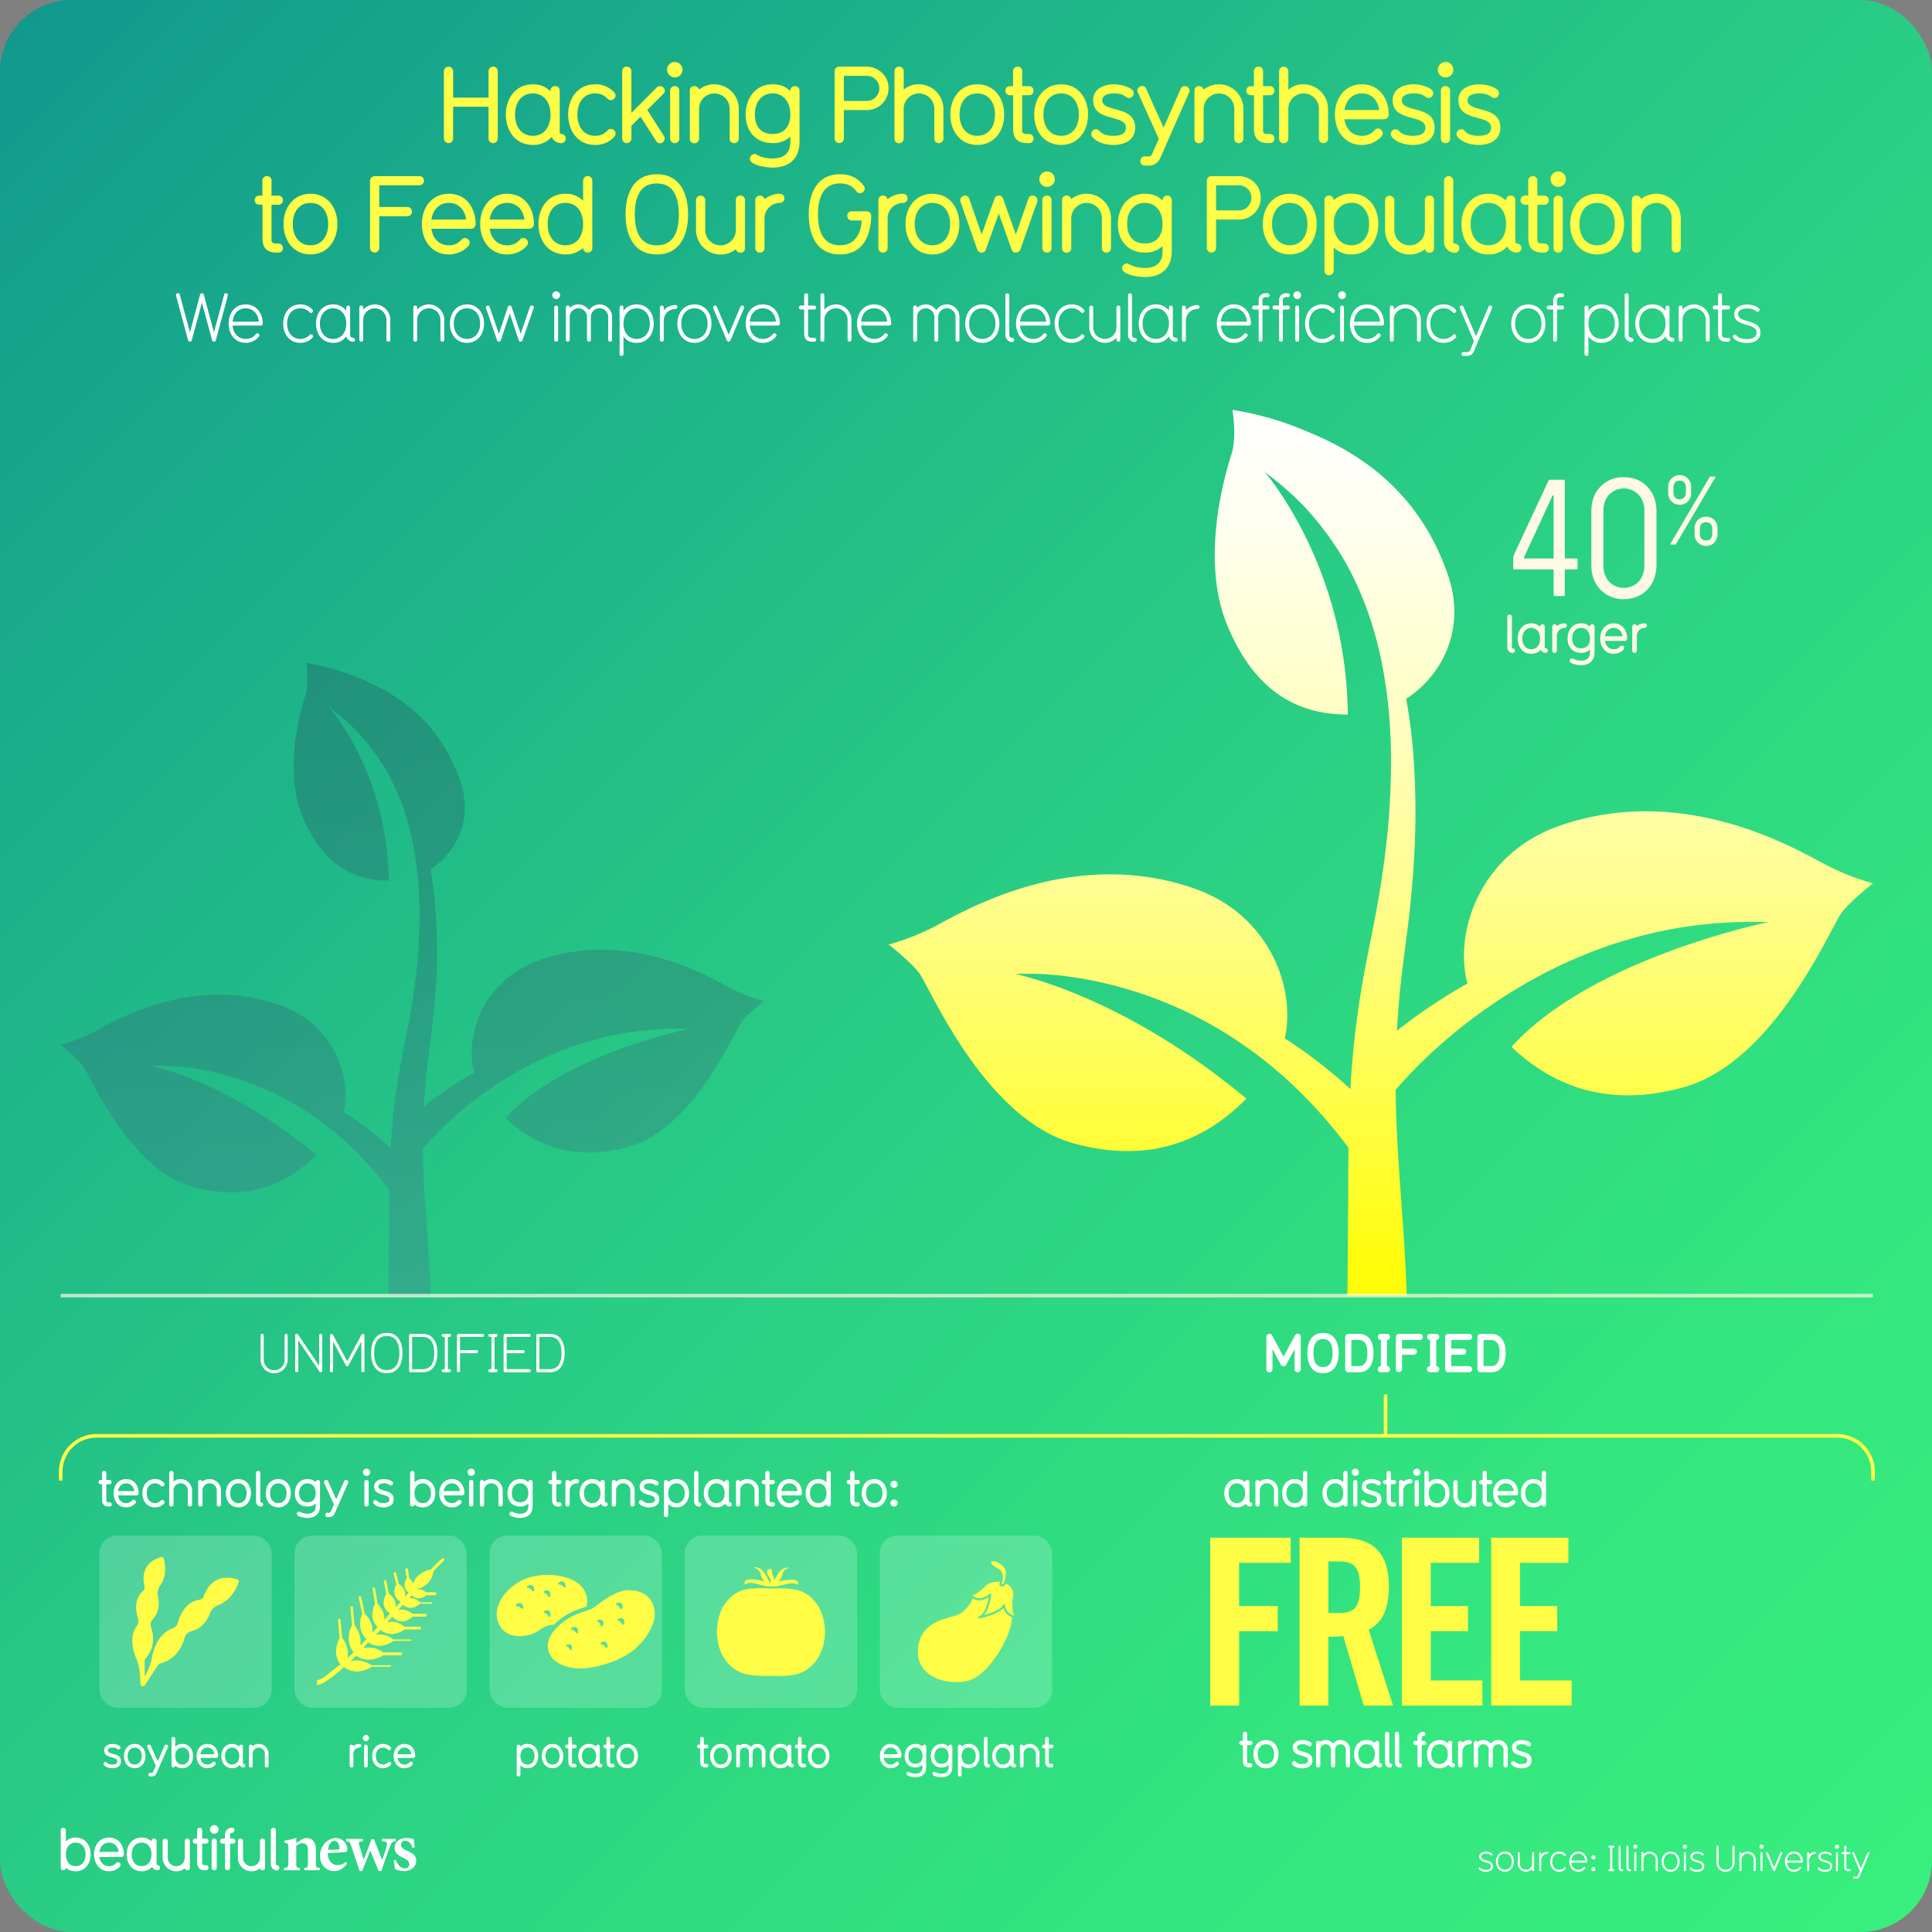 <svg xmlns="http://www.w3.org/2000/svg" xmlns:xlink="http://www.w3.org/1999/xlink" viewBox="0 0 1080 1080"><rect x="0" y="0" width="1080" height="1080" fill="#808080" stroke="none"/><defs><linearGradient id="A" x1="11.716" y1="11.716" x2="1068.284" y2="1068.284" gradientUnits="userSpaceOnUse"><stop offset="0" stop-color="#11998e"/><stop offset=".104" stop-color="#16a58c"/><stop offset=".498" stop-color="#29cd84"/><stop offset=".81" stop-color="#34e67f"/><stop offset="1" stop-color="#38ef7d"/></linearGradient><linearGradient id="B" x1="230.487" y1="724.263" x2="230.487" y2="370.583" gradientUnits="userSpaceOnUse"><stop offset="0" stop-color="#6441a5"/><stop offset=".174" stop-color="#57348f"/><stop offset=".537" stop-color="#3f1c67"/><stop offset=".825" stop-color="#300d4e"/><stop offset="1" stop-color="#2a0845"/></linearGradient><linearGradient id="C" x1="771.906" y1="724.263" x2="771.906" y2="229.112" gradientUnits="userSpaceOnUse"><stop offset="0" stop-color="#fffc00"/><stop offset=".159" stop-color="#fffd35"/><stop offset=".39" stop-color="#fffd7c"/><stop offset=".598" stop-color="#fffeb4"/><stop offset=".775" stop-color="#ffd"/><stop offset=".915" stop-color="#fffff6"/><stop offset="1" stop-color="#fff"/></linearGradient><path id="D" d="M104.714 1045.51a1.36 1.36 0 0 1-1.4-1.101 7.763 7.763 0 0 1-4.804 1.668 7.666 7.666 0 0 1-7.604-7.605v-9.24a1.434 1.434 0 0 1 2.868-.033v9.272a4.753 4.753 0 1 0 9.507 0v-9.24a1.33 1.33 0 0 1 1.4-1.468 1.364 1.364 0 0 1 1.435 1.435v14.9a1.328 1.328 0 0 1-1.401 1.4z"/><path id="E" d="M830.52 1046.358c-1.2 0-3.22-.42-3.92-1.58a.482.482 0 0 1-.08-.3.546.546 0 0 1 1.021-.32 3.812 3.812 0 0 0 2.98 1.061c1.94 0 2.92-.64 2.92-1.94 0-3.02-6.562-1.42-6.562-5.422 0-2.02 2.02-2.8 3.84-2.8a5.415 5.415 0 0 1 3.44 1.16.558.558 0 0 1 .18.38.648.648 0 0 1-.62.6.531.531 0 0 1-.38-.16 4.001 4.001 0 0 0-2.62-.84c-1.76 0-2.7.68-2.7 1.66 0 2.8 6.562 1.32 6.562 5.422 0 2.28-2 3.08-4.06 3.08z"/><path id="F" d="M841.24 1046.318c-3.22 0-5.02-2.64-5.02-5.66 0-3 1.8-5.64 5.02-5.64s5.02 2.64 5.02 5.64c0 3.02-1.8 5.66-5.02 5.66zm0-10.162c-2.36 0-3.88 1.9-3.88 4.5s1.52 4.52 3.88 4.52c2.38 0 3.88-1.92 3.88-4.52s-1.5-4.5-3.88-4.5z"/><path id="G" d="M864.98 1036.337a3.418 3.418 0 0 0-3.421 3.42v5.66a.57.57 0 0 1-1.141 0v-9.502a.57.57 0 0 1 1.141 0v.82a4.565 4.565 0 0 1 3.421-1.54.57.57 0 1 1 0 1.141z"/><path id="H" d="M886.74 1041.237h-8.302c.18 2.28 1.66 3.94 3.84 3.94a3.615 3.615 0 0 0 2.94-1.381.525.525 0 0 1 .479-.28.611.611 0 0 1 .62.541c0 .18 0 .22-.38.66a4.72 4.72 0 0 1-3.66 1.601c-3.22 0-5.02-2.64-5.02-5.66 0-3 1.8-5.64 5.02-5.64s5.02 2.66 5.02 5.64a.606.606 0 0 1-.56.58zm-4.46-5.08c-2.4 0-3.66 1.84-3.84 3.94h7.7c-.18-2.28-1.66-3.94-3.86-3.94z"/><path id="I" d="M906.8 1046.098a2.096 2.096 0 0 1-1.98-2.12v-11.683a.57.57 0 0 1 1.141 0v11.683c0 1.28 1.42.54 1.42 1.44a.645.645 0 0 1-.58.681z"/><path id="J" d="M914.158 1033.435a1.14 1.14 0 1 1 1.141-1.14 1.127 1.127 0 0 1-1.141 1.14zm0 12.543a.55.55 0 0 1-.58-.561v-9.502a.551.551 0 0 1 .58-.56.545.545 0 0 1 .561.56v9.502a.536.536 0 0 1-.561.561z"/><path id="K" d="M926.12 1045.978a.563.563 0 0 1-.58-.561v-5.84a3.42 3.42 0 1 0-6.841 0v5.84a.57.57 0 0 1-1.141 0v-9.502a.57.57 0 0 1 1.141 0v.64a4.563 4.563 0 0 1 7.981 3.021v5.84a.558.558 0 0 1-.561.561z"/><path id="L" d="M759.547 767.1h-5.843a1.735 1.735 0 0 1-1.717-1.717V747.34a1.73 1.73 0 0 1 1.717-1.687h5.843c6.205 0 8.253 5.12 8.253 10.693 0 5.603-2.048 10.753-8.253 10.753zm0-18.042h-4.126v14.608h4.126c3.163 0 4.82-2.17 4.82-7.29s-1.657-7.32-4.82-7.32z"/><path id="M" d="M698.83 842.16a2.723 2.723 0 0 1-2.491-1.596 6.418 6.418 0 0 1-4.929 2.071c-4.563 0-7.027-3.752-7.027-7.924s2.52-7.896 7.027-7.896a6.189 6.189 0 0 1 4.62 1.848v-.112a1.155 1.155 0 0 1 1.176-1.26 1.126 1.126 0 0 1 1.232 1.176v10.81a.453.453 0 0 0 .392.504 1.19 1.19 0 1 1 0 2.38zm-7.42-12.964c-2.8 0-4.62 2.184-4.62 5.516 0 3.36 1.82 5.544 4.62 5.544 2.828 0 4.62-2.184 4.62-5.544 0-3.332-1.792-5.516-4.62-5.516z"/><path id="N" d="M713.353 842.16a1.131 1.131 0 0 1-1.177-1.176V833.2a3.99 3.99 0 1 0-7.979 0v7.756a1.19 1.19 0 0 1-1.232 1.232 1.153 1.153 0 0 1-1.176-1.204V828.47a1.114 1.114 0 0 1 1.176-1.176 1.171 1.171 0 0 1 1.204.924 6.396 6.396 0 0 1 10.389 4.984v7.756a1.145 1.145 0 0 1-1.204 1.204z"/><path id="O" d="M729.544 842.133a1.137 1.137 0 0 1-1.204-1.176 6.774 6.774 0 0 1-4.62 1.68c-4.508 0-7.027-3.695-7.027-7.924 0-4.2 2.52-7.896 7.027-7.896a6.172 6.172 0 0 1 4.62 1.819v-5.207a1.204 1.204 0 0 1 2.408-.028v17.556a1.137 1.137 0 0 1-1.204 1.176zm-5.824-12.936c-2.8 0-4.62 2.184-4.62 5.516 0 3.36 1.82 5.544 4.62 5.544 2.828 0 4.62-2.184 4.62-5.544 0-3.332-1.792-5.516-4.62-5.516z"/><path id="P" d="M757.617 825.025a2.016 2.016 0 1 1 2.016-2.017 2.008 2.008 0 0 1-2.016 2.017zm0 17.136a1.176 1.176 0 0 1-1.232-1.176v-12.488a1.182 1.182 0 0 1 1.232-1.204 1.153 1.153 0 0 1 1.176 1.204v12.488a1.129 1.129 0 0 1-1.176 1.176z"/><path id="Q" d="M766.51 842.636c-1.54 0-4.115-.476-5.432-2.1a1.239 1.239 0 0 1 1.008-1.988 1.15 1.15 0 0 1 .868.477 4.784 4.784 0 0 0 3.556 1.231c2.52 0 3.332-.868 3.332-2.128 0-3.584-8.54-1.372-8.54-7.14 0-3.052 2.856-4.172 5.517-4.172 1.512 0 5.067.756 5.067 2.324a1.257 1.257 0 0 1-1.176 1.26 1.689 1.689 0 0 1-.924-.364 4.541 4.541 0 0 0-2.968-.84c-2.324 0-3.137.868-3.137 1.792 0 3.332 8.568 1.176 8.568 7.14 0 3.305-2.77 4.508-5.74 4.508z"/><path id="R" d="M779.288 842.16h-.477c-2.66 0-3.668-1.4-3.668-3.696v-8.792h-.84a1.19 1.19 0 0 1-.028-2.38h.84V823.4a1.136 1.136 0 0 1 1.203-1.176 1.115 1.115 0 0 1 1.177 1.176v3.892h1.792a1.161 1.161 0 0 1 1.176 1.176 1.139 1.139 0 0 1-1.176 1.204h-1.792v9.044c0 .784.28 1.064 1.063 1.064h.7a1.156 1.156 0 0 1 1.204 1.176 1.139 1.139 0 0 1-1.176 1.204z"/><path id="S" d="M788.405 829.197a4.034 4.034 0 0 0-3.976 4.004v7.756a1.167 1.167 0 0 1-1.232 1.204 1.146 1.146 0 0 1-1.176-1.176v-12.488a1.186 1.186 0 0 1 1.176-1.204 1.149 1.149 0 0 1 1.204.952 6.478 6.478 0 0 1 4.004-1.428 1.191 1.191 0 1 1 0 2.38z"/><path id="T" d="M803.298 842.636a6.627 6.627 0 0 1-4.62-1.68 1.144 1.144 0 0 1-1.232 1.176 1.129 1.129 0 0 1-1.176-1.176V823.43a1.204 1.204 0 0 1 2.408-.028v5.235a6.217 6.217 0 0 1 4.62-1.819c4.508 0 7.027 3.695 7.027 7.896 0 4.23-2.52 7.924-7.027 7.924zm0-13.44c-2.8 0-4.62 2.184-4.62 5.516 0 3.36 1.82 5.544 4.62 5.544s4.62-2.184 4.62-5.544c0-3.332-1.82-5.516-4.62-5.516z"/><path id="U" d="M847.506 835.945h-10.36c.393 2.632 2.072 4.312 4.536 4.312a4.198 4.198 0 0 0 3.332-1.456 1.161 1.161 0 0 1 .868-.447 1.306 1.306 0 0 1 1.26 1.231c0 .336-.084.588-.672 1.176a6.822 6.822 0 0 1-4.788 1.876c-4.508 0-7.027-3.724-7.027-7.924 0-4.172 2.52-7.896 7.027-7.896 4.564 0 7 3.724 7 7.896a1.194 1.194 0 0 1-1.176 1.232zm-5.824-6.748c-2.632 0-4.172 1.932-4.536 4.34h9.072c-.392-2.688-2.072-4.34-4.536-4.34z"/><path id="V" d="M133.28 842.636c-4.508 0-7.027-3.695-7.027-7.924 0-4.2 2.52-7.896 7.027-7.896s7.028 3.695 7.028 7.896c0 4.23-2.52 7.924-7.028 7.924zm0-13.44c-2.8 0-4.62 2.184-4.62 5.516 0 3.36 1.82 5.544 4.62 5.544 2.828 0 4.62-2.184 4.62-5.544 0-3.332-1.792-5.516-4.62-5.516z"/><path id="W" d="M145.912 842.217a2.857 2.857 0 0 1-2.8-2.855V823.43a1.204 1.204 0 0 1 2.408-.028v15.96a.442.442 0 0 0 .392.476 1.19 1.19 0 1 1 0 2.38z"/><path id="X" d="M171.86 848.545c-1.708 0-5.936-.616-5.936-2.296a1.304 1.304 0 0 1 1.204-1.26c.644 0 .084.084 1.567.644a8.757 8.757 0 0 0 3.164.532c3.108 0 4.62-1.484 4.62-4.424v-1.26a6.55 6.55 0 0 1-4.62 1.68c-4.424 0-7.027-3.136-7.027-7.448 0-4.2 2.52-7.896 7.027-7.896a6.032 6.032 0 0 1 4.62 1.792v-.112a1.192 1.192 0 0 1 1.204-1.204 1.176 1.176 0 0 1 1.204 1.204v13.244c0 4.452-2.66 6.804-7.028 6.804zm0-19.348c-2.8 0-4.62 2.184-4.62 5.516 0 3.192 1.68 5.068 4.62 5.068s4.62-1.876 4.62-5.068c0-3.332-1.792-5.516-4.62-5.516z"/><path id="Y" d="M75.308 988.433c-3.864 0-6.024-3.168-6.024-6.793 0-3.6 2.16-6.77 6.024-6.77s6.025 3.17 6.025 6.77c0 3.625-2.16 6.793-6.025 6.793zm0-11.52c-2.4 0-3.96 1.872-3.96 4.73 0 2.88 1.56 4.753 3.96 4.753 2.425 0 3.96-1.872 3.96-4.753 0-2.856-1.536-4.73-3.96-4.73z"/><path id="Z" d="M120.903 982.697h-8.88c.336 2.256 1.776 3.696 3.888 3.696a3.606 3.606 0 0 0 2.856-1.248.993.993 0 0 1 .744-.385 1.12 1.12 0 0 1 1.08 1.057c0 .288-.072.504-.576 1.008a5.847 5.847 0 0 1-4.104 1.608c-3.864 0-6.024-3.192-6.024-6.793 0-3.576 2.16-6.77 6.024-6.77 3.913 0 6 3.192 6 6.77a1.023 1.023 0 0 1-1.008 1.057zm-4.993-5.785c-2.256 0-3.576 1.656-3.888 3.72h7.776c-.336-2.305-1.776-3.72-3.89-3.72z"/><path id="a" d="M136.114 988.025a2.337 2.337 0 0 1-2.137-1.368 5.5 5.5 0 0 1-4.225 1.776c-3.912 0-6.024-3.217-6.024-6.793s2.16-6.77 6.024-6.77a5.308 5.308 0 0 1 3.961 1.584v-.096a.99.99 0 0 1 1.008-1.08.965.965 0 0 1 1.057 1.008v9.265a.389.389 0 0 0 .336.433 1.02 1.02 0 1 1 0 2.04zm-6.36-11.113c-2.4 0-3.96 1.872-3.96 4.73 0 2.88 1.56 4.753 3.96 4.753 2.425 0 3.96-1.872 3.96-4.753 0-2.856-1.536-4.73-3.96-4.73z"/><path id="b" d="M149.078 988.025a.97.97 0 0 1-1.008-1.008v-6.673a3.42 3.42 0 1 0-6.841 0v6.648a1.021 1.021 0 0 1-1.056 1.057.989.989 0 0 1-1.008-1.032v-10.73a.955.955 0 0 1 1.008-1.008 1.004 1.004 0 0 1 1.032.792 5.481 5.481 0 0 1 8.904 4.272v6.648a.982.982 0 0 1-1.032 1.032z"/><path id="c" d="M294.87 988.433a5.254 5.254 0 0 1-3.961-1.584v5.208a1.001 1.001 0 0 1-1.056 1.032.989.989 0 0 1-1.008-1.032v-15.745a.989.989 0 0 1 1.008-1.032 1.001 1.001 0 0 1 1.056 1.032 5.762 5.762 0 0 1 3.961-1.464c3.864 0 6.024 3.168 6.024 6.77 0 3.648-2.16 6.816-6.024 6.816zm0-11.545c-2.377 0-3.96 1.896-3.96 4.73 0 2.88 1.56 4.776 3.96 4.776s3.96-1.872 3.96-4.753c0-2.856-1.56-4.752-3.96-4.752z"/><path id="d" d="M321.267 988.025h-.408c-2.28 0-3.144-1.2-3.144-3.168v-7.537h-.72a1.02 1.02 0 0 1-.023-2.04h.72v-3.336a.975.975 0 0 1 1.032-1.009.956.956 0 0 1 1.008 1.009v3.336h1.536a.996.996 0 0 1 1.009 1.008.977.977 0 0 1-1.009 1.032h-1.536v7.753c0 .672.24.912.912.912h.6a.99.99 0 0 1 1.032 1.008.977.977 0 0 1-1.009 1.032z"/><path id="e" d="M394.98 988.025h-.408c-2.28 0-3.144-1.2-3.144-3.168v-7.537h-.72a1.02 1.02 0 0 1-.023-2.04h.72v-3.336a.975.975 0 0 1 1.032-1.009.956.956 0 0 1 1.008 1.009v3.336h1.536a.995.995 0 0 1 1.009 1.008.977.977 0 0 1-1.009 1.032h-1.536v7.753c0 .672.24.912.912.912h.6a.99.99 0 0 1 1.032 1.008.977.977 0 0 1-1.009 1.032z"/><path id="f" d="M511.74 993.498c-1.464 0-5.088-.528-5.088-1.97a1.118 1.118 0 0 1 1.032-1.08c.552 0 .07.072 1.344.553a7.506 7.506 0 0 0 2.712.456c2.665 0 3.96-1.272 3.96-3.793v-1.08a5.614 5.614 0 0 1-3.961 1.44c-3.792 0-6.024-2.688-6.024-6.385 0-3.6 2.16-6.77 6.024-6.77a5.172 5.172 0 0 1 3.961 1.536v-.096a1.022 1.022 0 0 1 1.032-1.032 1.008 1.008 0 0 1 1.032 1.032v11.353c0 3.816-2.28 5.833-6.025 5.833zm0-16.586c-2.4 0-3.96 1.872-3.96 4.73 0 2.736 1.44 4.345 3.96 4.345s3.96-1.608 3.96-4.345c0-2.856-1.536-4.73-3.96-4.73z"/><path id="g" d="M753.477 988.025a1.146 1.146 0 0 1-1.176-1.176v-8.82a2.954 2.954 0 0 0-5.908-.028v8.82a1.145 1.145 0 0 1-1.203 1.204 1.131 1.131 0 0 1-1.177-1.176v-8.82a2.968 2.968 0 0 0-5.936-.028v8.82a1.167 1.167 0 0 1-1.232 1.204 1.146 1.146 0 0 1-1.176-1.176v-12.517a1.229 1.229 0 0 1 2.24-.672 5.4 5.4 0 0 1 3.107-.979 5.301 5.301 0 0 1 4.173 1.988 5.243 5.243 0 0 1 4.144-1.988 5.348 5.348 0 0 1 5.376 5.319v8.82a1.167 1.167 0 0 1-1.232 1.204z"/><path id="h" d="M776.983 988.08a2.857 2.857 0 0 1-2.8-2.855v-15.932a1.204 1.204 0 0 1 2.408-.028v15.96a.442.442 0 0 0 .392.476 1.19 1.19 0 1 1 0 2.38z"/><path id="i" d="M874.578 351.017a4.339 4.339 0 0 0-4.277 4.308v8.344a1.256 1.256 0 0 1-1.326 1.295 1.233 1.233 0 0 1-1.265-1.265v-13.435a1.276 1.276 0 0 1 1.265-1.295 1.236 1.236 0 0 1 1.295 1.024 6.965 6.965 0 0 1 4.307-1.536 1.281 1.281 0 1 1 0 2.56z"/><path id="j" d="M410.4 80a2.423 2.423 0 0 1-2.521-2.52V60.8a8.549 8.549 0 1 0-17.099 0v16.62a2.551 2.551 0 0 1-2.641 2.641 2.472 2.472 0 0 1-2.52-2.58V50.66a2.387 2.387 0 0 1 2.52-2.521 2.509 2.509 0 0 1 2.58 1.979 13.703 13.703 0 0 1 22.26 10.68v16.62a2.454 2.454 0 0 1-2.58 2.58z"/><path id="k" d="M546.294 81.02c-9.66 0-15.06-7.92-15.06-16.98 0-9 5.4-16.92 15.06-16.92s15.06 7.92 15.06 16.92c0 9.06-5.4 16.98-15.06 16.98zm0-28.8c-6 0-9.9 4.68-9.9 11.82 0 7.2 3.9 11.88 9.9 11.88 6.06 0 9.9-4.68 9.9-11.88 0-7.14-3.84-11.82-9.9-11.82z"/><path id="l" d="M789.668 81.02c-3.3 0-8.82-1.02-11.64-4.5a2.655 2.655 0 0 1 2.16-4.26 2.467 2.467 0 0 1 1.86 1.02c1.86 2.04 4.92 2.64 7.62 2.64 5.4 0 7.14-1.86 7.14-4.56 0-7.68-18.3-2.94-18.3-15.3 0-6.54 6.12-8.94 11.82-8.94 3.24 0 10.86 1.62 10.86 4.98a2.693 2.693 0 0 1-2.52 2.699 3.61 3.61 0 0 1-1.98-.779c-1.62-1.38-3.96-1.8-6.36-1.8-4.98 0-6.72 1.86-6.72 3.84 0 7.14 18.36 2.52 18.36 15.3 0 7.08-5.94 9.66-12.3 9.66z"/><path id="m" d="M435.897 113.42a8.645 8.645 0 0 0-8.52 8.58v16.62a2.501 2.501 0 0 1-2.64 2.58 2.457 2.457 0 0 1-2.52-2.521v-26.76a2.542 2.542 0 0 1 2.52-2.58 2.463 2.463 0 0 1 2.58 2.04 13.873 13.873 0 0 1 8.579-3.06 2.551 2.551 0 1 1 0 5.1z"/><path id="n" d="M618.472 141.2a2.424 2.424 0 0 1-2.52-2.521V122a8.55 8.55 0 1 0-17.1 0v16.62a2.55 2.55 0 0 1-2.64 2.64 2.471 2.471 0 0 1-2.52-2.58v-26.82a2.386 2.386 0 0 1 2.52-2.52 2.509 2.509 0 0 1 2.58 1.98 13.702 13.702 0 0 1 22.259 10.68v16.62a2.454 2.454 0 0 1-2.58 2.58z"/><path id="o" d="M174.65 188.76a8.825 8.825 0 0 1-6.801 2.887c-6.117 0-9.536-5.015-9.536-10.752 0-5.7 3.42-10.715 9.536-10.715a8.826 8.826 0 0 1 6.801 2.888 1.006 1.006 0 0 1 .305.722 1.191 1.191 0 0 1-1.103 1.141 1.123 1.123 0 0 1-.798-.38 6.696 6.696 0 0 0-5.205-2.204c-4.483 0-7.37 3.61-7.37 8.55s2.888 8.587 7.37 8.587a6.826 6.826 0 0 0 5.205-2.204 1.079 1.079 0 0 1 1.9.722 1.089 1.089 0 0 1-.305.761z"/><path id="p" d="M197.363 191h-.038a3.933 3.933 0 0 1-3.762-2.964 8.619 8.619 0 0 1-7.371 3.609c-6.193 0-9.536-5.09-9.536-10.752 0-5.737 3.42-10.715 9.536-10.715a8.686 8.686 0 0 1 7.371 3.572v-1.862a1.071 1.071 0 0 1 1.102-1.063 1.037 1.037 0 0 1 1.064 1.063V187.2c0 2.432 2.735.912 2.735 2.736a1.045 1.045 0 0 1-1.102 1.064zm-11.17-18.655c-4.483 0-7.37 3.61-7.37 8.55s2.888 8.587 7.37 8.587c4.52 0 7.37-3.647 7.37-8.587s-2.85-8.55-7.37-8.55z"/><path id="q" d="M217.13 191a1.068 1.068 0 0 1-1.102-1.063v-11.095a6.497 6.497 0 0 0-12.994 0v11.095a1.083 1.083 0 0 1-2.166 0V171.89a1.083 1.083 0 0 1 2.166 0v1.216a8.667 8.667 0 0 1 15.16 5.737v11.095a1.059 1.059 0 0 1-1.064 1.063z"/><path id="r" d="M261.04 191.646c-6.117 0-9.536-5.015-9.536-10.752 0-5.7 3.42-10.715 9.536-10.715s9.537 5.016 9.537 10.715c0 5.737-3.42 10.752-9.537 10.752zm0-19.3c-4.483 0-7.37 3.61-7.37 8.55s2.888 8.587 7.37 8.587c4.52 0 7.37-3.647 7.37-8.587s-2.85-8.55-7.37-8.55z"/><path id="s" d="M310.93 167.178a2.166 2.166 0 1 1 2.165-2.166 2.141 2.141 0 0 1-2.165 2.166zm0 23.822a1.045 1.045 0 0 1-1.103-1.063V171.89a1.047 1.047 0 0 1 1.103-1.063 1.034 1.034 0 0 1 1.063 1.063v18.048a1.016 1.016 0 0 1-1.063 1.063z"/><path id="t" d="M341.05 191a1.037 1.037 0 0 1-1.063-1.063V177.17a4.844 4.844 0 0 0-9.688-.038v12.805a1.037 1.037 0 0 1-1.063 1.063 1.068 1.068 0 0 1-1.103-1.063V177.17a4.825 4.825 0 0 0-9.65-.038v12.805a1.083 1.083 0 0 1-2.166 0V171.89a1.083 1.083 0 0 1 2.166 0v.23a6.906 6.906 0 0 1 4.825-1.938 7.048 7.048 0 0 1 5.928 3.23 7.013 7.013 0 0 1 12.918 3.724v12.805a1.068 1.068 0 0 1-1.103 1.063z"/><path id="u" d="M355.897 191.646a8.619 8.619 0 0 1-7.371-3.609v9.84a1.083 1.083 0 1 1-2.166 0V171.89a1.083 1.083 0 0 1 2.166 0v1.862a8.686 8.686 0 0 1 7.371-3.572c6.117 0 9.536 5.016 9.536 10.715 0 5.737-3.42 10.752-9.536 10.752zm0-19.3c-4.52 0-7.37 3.61-7.37 8.55s2.85 8.587 7.37 8.587 7.37-3.647 7.37-8.587-2.85-8.55-7.37-8.55z"/><path id="v" d="M377.55 172.687a6.494 6.494 0 0 0-6.497 6.497v10.753a1.083 1.083 0 0 1-2.166 0V171.89a1.083 1.083 0 0 1 2.166 0v1.558a8.676 8.676 0 0 1 6.497-2.925 1.083 1.083 0 1 1 0 2.165z"/><path id="w" d="M434.886 181.996h-15.768c.342 4.332 3.153 7.485 7.295 7.485a6.866 6.866 0 0 0 5.585-2.622.997.997 0 0 1 .912-.531 1.161 1.161 0 0 1 1.178 1.025c0 .342 0 .418-.722 1.254a8.969 8.969 0 0 1-6.953 3.039c-6.117 0-9.536-5.015-9.536-10.752 0-5.7 3.42-10.715 9.536-10.715s9.537 5.054 9.537 10.715a1.15 1.15 0 0 1-1.064 1.102zm-8.473-9.65c-4.56 0-6.953 3.495-7.295 7.485h14.628c-.342-4.332-3.153-7.485-7.333-7.485z"/><path id="x" d="M455.216 191h-1.178c-3 0-4.483-1.48-4.483-4.445V172.99h-1.937a1.083 1.083 0 0 1 0-2.165h1.938v-5.813a1.068 1.068 0 0 1 1.103-1.063 1.037 1.037 0 0 1 1.063 1.063v5.813h3.495a1.083 1.083 0 0 1 0 2.165h-3.495v13.564c0 1.86.532 2.28 2.317 2.28h1.178a1.083 1.083 0 0 1 0 2.166z"/><path id="y" d="M565.803 191.228a3.982 3.982 0 0 1-3.762-4.027v-22.188a1.083 1.083 0 0 1 2.166 0V187.2c0 2.432 2.697 1.026 2.697 2.736a1.224 1.224 0 0 1-1.102 1.291z"/><path id="z" d="M708.576 166.077h-1.178a1.679 1.679 0 0 0-1.672 1.633v3.116h2.85a1.035 1.035 0 0 1 1.064 1.063 1.068 1.068 0 0 1-1.064 1.102h-2.85v16.946a1.036 1.036 0 0 1-1.063 1.063 1.014 1.014 0 0 1-1.063-1.063V172.99h-2.622a1.083 1.083 0 0 1 0-2.165h2.622V167.7a3.769 3.769 0 0 1 3.761-3.761h1.216a1.078 1.078 0 0 1 1.103 1.102 1.019 1.019 0 0 1-1.103 1.026z"/></defs><rect width="1080" height="1080" rx="40" fill="url(#A)"/><g fill="#fff"><path d="M42.328 1046.045a7.892 7.892 0 0 1-5.503-2.002 1.364 1.364 0 0 1-1.468 1.401 1.346 1.346 0 0 1-1.401-1.401v-20.88a1.435 1.435 0 0 1 2.869-.033v6.238a7.4 7.4 0 0 1 5.503-2.169c5.37 0 8.373 4.403 8.373 9.406 0 5.037-3.002 9.44-8.373 9.44zm0-16c-3.335 0-5.503 2.602-5.503 6.57 0 4.003 2.168 6.604 5.503 6.604s5.504-2.602 5.504-6.604c0-3.97-2.168-6.57-5.504-6.57zm25.555 8.037h-12.34c.467 3.136 2.468 5.137 5.403 5.137a5.003 5.003 0 0 0 3.969-1.734 1.383 1.383 0 0 1 1.034-.533 1.556 1.556 0 0 1 1.501 1.468c0 .4-.1.7-.8 1.4a8.129 8.129 0 0 1-5.704 2.235c-5.37 0-8.372-4.437-8.372-9.44 0-4.97 3.002-9.406 8.372-9.406 5.437 0 8.34 4.437 8.34 9.406a1.422 1.422 0 0 1-1.401 1.468zm-6.937-8.038c-3.136 0-4.97 2.3-5.403 5.17H66.35c-.467-3.202-2.468-5.17-5.403-5.17zM88 1045.478a3.247 3.247 0 0 1-2.969-1.901 7.642 7.642 0 0 1-5.87 2.469c-5.437 0-8.372-4.47-8.372-9.44s3.002-9.406 8.372-9.406a7.369 7.369 0 0 1 5.504 2.202v-.134a1.376 1.376 0 0 1 1.4-1.501 1.341 1.341 0 0 1 1.468 1.401v12.875a.54.54 0 0 0 .467.601 1.418 1.418 0 1 1 0 2.835zm-8.84-15.443c-3.336 0-5.504 2.602-5.504 6.57 0 4.003 2.168 6.604 5.504 6.604 3.37 0 5.504-2.602 5.504-6.604 0-3.97-2.135-6.57-5.504-6.57z"/><use xlink:href="#D"/><path d="M115.158 1045.478h-.567c-3.17 0-4.37-1.668-4.37-4.403V1030.6h-1a1.418 1.418 0 1 1-.033-2.835h1v-4.637a1.355 1.355 0 0 1 1.435-1.4 1.328 1.328 0 0 1 1.401 1.4v4.637h2.135a1.383 1.383 0 0 1 1.4 1.401 1.356 1.356 0 0 1-1.4 1.434h-2.135v10.774c0 .934.333 1.268 1.268 1.268h.833a1.376 1.376 0 0 1 1.435 1.4 1.357 1.357 0 0 1-1.4 1.435zm4.604-20.415a2.401 2.401 0 1 1 2.402-2.401 2.392 2.392 0 0 1-2.402 2.401zm0 20.414a1.4 1.4 0 0 1-1.467-1.401V1029.2a1.408 1.408 0 0 1 1.467-1.435 1.374 1.374 0 0 1 1.401 1.435v14.876a1.346 1.346 0 0 1-1.401 1.401zm10.376-14.877h-1.5v13.442a1.364 1.364 0 0 1-1.468 1.401 1.346 1.346 0 0 1-1.401-1.401V1030.6h-1.37a1.418 1.418 0 0 1 0-2.835h1.367v-2.27a3.801 3.801 0 0 1 3.836-3.769 1.418 1.418 0 1 1 0 2.835.934.934 0 0 0-.967.9v2.302h1.5a1.418 1.418 0 1 1 0 2.835z"/><use xlink:href="#D" x="42.068"/><path d="M154.725 1045.544a3.403 3.403 0 0 1-3.336-3.402v-18.98a1.435 1.435 0 0 1 2.869-.033v19.013a.527.527 0 0 0 .467.567 1.418 1.418 0 1 1 0 2.835zm15.37-.066v-1.264c1.886-.237 2.046-.437 2.046-3.157v-6.7c0-2.8-1.248-4.017-3.064-4.017a5.597 5.597 0 0 0-3.47 1.493v9.476c0 2.527.187 2.658 2.06 2.896v1.264h-8.968v-1.264c2.254-.33 2.5-.4 2.5-3v-8.2c0-2.446-.303-2.565-2.185-2.922v-1.184a34.101 34.101 0 0 0 6.653-1.533l-.052 2.95 2.6-1.745a5.659 5.659 0 0 1 3.159-1.086c3.194 0 5.2 2.338 5.2 6.3v7.5c0 2.54.237 2.657 2.277 2.92v1.264zm23.9-3.703c-2.458 3.427-5.488 4.178-7.014 4.178-5.142 0-8.124-3.936-8.124-8.594a10.333 10.333 0 0 1 2.832-7.062 8.602 8.602 0 0 1 6.082-2.814 6.386 6.386 0 0 1 6.37 6.347c-.014.715-.08 1.277-.612 1.4-.767.184-6.17.5-10.318.647.062 4.587 2.717 6.74 5.556 6.74a6.776 6.776 0 0 0 4.543-1.866zm-7.07-12.7c-1.667 0-3.167 1.807-3.516 4.963l5.486-.118c.6-.026.848-.146.848-.792.04-2.022-1.037-4.053-2.818-4.053zm34.284.145c-1.943.343-2.248.624-3.105 2.765-1.33 3.462-3.102 8.53-4.934 13.94h-1.512l-4.65-11.46-4.55 11.46h-1.472l-4.685-14.192c-.687-1.985-.94-2.274-2.855-2.512v-1.25h9.397v1.25c-2.325.345-2.535.672-2.058 2.133l2.52 8.214c1.507-3.68 2.988-7.62 4.327-11.424h1.456c1.4 3.76 2.986 7.702 4.573 11.568.742-2.107 2.062-5.964 2.557-8.108.412-1.674-.008-2.078-2.753-2.383v-1.25h7.742zm9.4 3.746c-.92-2.606-2.155-3.984-4.2-3.984a2.166 2.166 0 0 0-2.225 2.266c0 1.497 1.046 2.264 3.16 3.216 3.278 1.496 5.3 2.787 5.3 5.736 0 3.85-3.6 5.764-6.945 5.764a12.073 12.073 0 0 1-4.92-1.161l-.662-4.892 1.252-.224c.8 2.5 2.33 4.75 4.976 4.75a2.231 2.231 0 0 0 2.438-2.281c0-1.423-.76-2.333-3.092-3.467-2.67-1.295-5.107-2.64-5.107-5.775 0-3.046 2.533-5.42 6.565-5.42a18.751 18.751 0 0 1 4.112.567l.62 4.577z"/><use xlink:href="#E"/><use xlink:href="#F"/><path d="M857.02 1045.978a.562.562 0 0 1-.58-.561v-.64a4.442 4.442 0 0 1-3.421 1.54 4.61 4.61 0 0 1-4.561-4.561v-5.842a.57.57 0 0 1 1.14 0v5.842a3.421 3.421 0 0 0 6.842 0v-5.842a.57.57 0 0 1 1.141 0v9.502a.558.558 0 0 1-.561.561z"/><use xlink:href="#G"/><path d="M875.16 1044.798a4.645 4.645 0 0 1-3.58 1.521c-3.22 0-5.02-2.64-5.02-5.66 0-3 1.8-5.64 5.02-5.64a4.647 4.647 0 0 1 3.58 1.52.531.531 0 0 1 .16.381.627.627 0 0 1-.58.6.587.587 0 0 1-.42-.2 3.526 3.526 0 0 0-2.74-1.16c-2.36 0-3.88 1.9-3.88 4.5s1.52 4.52 3.88 4.52a3.596 3.596 0 0 0 2.74-1.16.587.587 0 0 1 .42-.2.594.594 0 0 1 .58.58.571.571 0 0 1-.16.399z"/><use xlink:href="#H"/><path d="M890.72 1039.417a1.14 1.14 0 1 1 0-2.28 1.14 1.14 0 0 1 0 2.28zm0 6.562a1.14 1.14 0 1 1 0-2.28 1.14 1.14 0 0 1 0 2.28zm11.14-.001h-2.28a.571.571 0 1 1 0-1.141h.56v-11.982h-.56a.56.56 0 1 1 0-1.12h2.28a.56.56 0 1 1 0 1.12h-.58v11.982h.58a.571.571 0 0 1 0 1.141z"/><use xlink:href="#I"/><use xlink:href="#I" x="4.38"/><use xlink:href="#J"/><use xlink:href="#K"/><use xlink:href="#F" x="92.66"/><use xlink:href="#J" x="27.72"/><use xlink:href="#E" x="118.098"/><path d="M964.58 1046.34a5.012 5.012 0 0 1-5.021-5.021v-9.02a.58.58 0 0 1 1.16 0v9.02a3.871 3.871 0 1 0 7.742 0v-9.02a.57.57 0 0 1 1.14 0v9.02a5.011 5.011 0 0 1-5.021 5.021z"/><use xlink:href="#K" x="54.778"/><use xlink:href="#J" x="70.539"/><path d="M996.26 1036.136l-3.94 9.382a.657.657 0 0 1-.56.46.681.681 0 0 1-.58-.46l-3.94-9.362a.633.633 0 0 1-.04-.26.56.56 0 0 1 .58-.54.513.513 0 0 1 .5.34l3.48 8.222 3.46-8.222a.57.57 0 0 1 1.1.18.484.484 0 0 1-.06.261z"/><use xlink:href="#H" x="120.54"/><use xlink:href="#G" x="149.798"/><use xlink:href="#E" x="189.637"/><use xlink:href="#J" x="112.738"/><path d="M1033.958 1045.978h-.62a2.075 2.075 0 0 1-2.36-2.341v-7.142h-1.02a.57.57 0 0 1 0-1.14h1.02v-3.06a.562.562 0 0 1 .58-.561.546.546 0 0 1 .56.561v3.06h1.84a.57.57 0 0 1 0 1.14h-1.84v7.142c0 .98.28 1.2 1.22 1.2h.62a.571.571 0 0 1 0 1.141zm11-9.822l-5.42 12.823a2.071 2.071 0 0 1-2.141 1.2h-.88a.571.571 0 0 1 0-1.141h.88c.44 0 .9-.02 1.08-.48l1.14-2.72-4.142-9.683a.633.633 0 0 1-.04-.26.56.56 0 0 1 .58-.54.513.513 0 0 1 .5.34l3.722 8.682 3.68-8.682a.521.521 0 0 1 .52-.34.542.542 0 0 1 .561.54.633.633 0 0 1-.04.26z"/></g><path d="M408.86 552.588c-10.223-5.112-55.774-33.768-107.028-15.927-31.518 10.973-42.274 42.076-36.788 62.977-2.273 1.285-4.53 2.597-6.76 3.965a220.917 220.917 0 0 0-18.543 12.709c-.958.723-1.897 1.476-2.84 2.222.42-7.72 1.074-15.434 2.003-23.144l2.735-21.572c.832-7.294 1.515-14.61 1.972-21.952a307.768 307.768 0 0 0-.198-44.14 219.449 219.449 0 0 0-2.814-21.791c14.205-9.14 24.048-27.65 16.767-49.137-13.638-40.222-45.215-53.05-59.05-58.695a123.169 123.169 0 0 0-27.097-7.519s1.835 10.756-.316 17.506c-1.58 4.993-13.164 40.774-1.796 68.365 10.38 25.163 26.565 35.78 48.176 35.8-.513-58.806-32.176-95.697-33.23-96.918 1.2.898 2.395 1.825 3.572 2.76l.708.547a125.06 125.06 0 0 1 11.951 10.937c.778.834 1.52 1.698 2.27 2.555a119.796 119.796 0 0 1 9.388 12.243l1.47 2.196a116.064 116.064 0 0 1 9.724 19.022 137.278 137.278 0 0 1 6.247 19.369l.234.92q.667 2.805 1.233 5.632l.264 1.404.776 4.267.26 1.652.618 4.213.168 1.32.58 5.13q.923 9.3 1.027 18.643a297.477 297.477 0 0 1-2.718 42.578c-.926 7.066-2.072 14.11-3.362 21.13l-4.19 21.287a367.799 367.799 0 0 0-5.665 43.997l-.263 4.65c-4.96-4.52-10.12-8.807-15.486-12.808-2.805-2.175-5.807-4.1-8.706-6.13l-2.01-1.264c4.49-20.327-6.208-49.465-36.2-59.903-49.952-17.387-94.338 10.54-104.305 15.532a94.571 94.571 0 0 1-17.683 6.868s8.013 6.118 12.078 11.23c4.085 5.092 25.854 58.142 61.655 68.11 29.545 8.2 51.965-.415 69.115-17.802-49.672-41.505-91.974-49.706-92.215-49.752 13.703-.648 27.326 1.427 40.396 4.82a164.047 164.047 0 0 1 17.403 5.721q6.387 2.5 12.514 5.528c2.485 1.23 4.944 2.5 7.353 3.87a162.73 162.73 0 0 1 15.104 9.594l1.694 1.215c.202.14.396.29.595.43 1.504 1.076 2.96 2.22 4.405 3.374l2.855 2.274c.138.118.257.237.395.335l.003-.005c2.373 2.066 4.806 4.038 7.064 6.223a194.716 194.716 0 0 1 23.193 25.967q-.092 8.05-.064 16.03l-.337 43.014h23.683c-.502-14.77-1.6-29.405-2.638-43.78-.93-12.9-1.68-25.63-1.798-38.32a88.49 88.49 0 0 1 2.442-2.839q1.698-1.9 3.496-3.8c2.392-2.498 4.854-4.963 7.413-7.34a206.522 206.522 0 0 1 16.044-13.594q2.332-1.784 4.722-3.497l.003.004q3.38-2.435 6.865-4.73l.728-.485 2.536-1.622 1.712-1.08 2.23-1.358q1.06-.64 2.13-1.267 1.004-.59 2.015-1.167 1.25-.714 2.512-1.41l1.742-.958q1.57-.848 3.158-1.667l1.2-.62q2.25-1.147 4.526-2.244l2.545-1.154a209.72 209.72 0 0 1 17.19-6.881q4.354-1.435 8.77-2.702c3.92-1.123 7.875-2.142 11.88-2.974q5.045-1.072 10.163-1.825 8.2-1.217 16.548-1.668 8.1-.434 16.256-.16c-1.223.25-70.868 14.635-102.56 49.827 17.308 16.4 39.63 24.196 68.68 16.124 36.748-10.223 59.07-64.695 63.274-69.905 4.184-5.23 12.394-11.526 12.394-11.526a95.97 95.97 0 0 1-18.157-7.066zM84.58 595.87h.022-.015zm99.47-200.537v-.001l.002.002zm201.186 179.8l-.047-.006c.023.001.046.001.07.001z" opacity=".2" fill="url(#B)"/><path d="M1021.63 483.92c-14.312-7.156-78.083-47.276-149.84-22.298-44.125 15.362-59.184 58.907-51.503 88.167-3.182 1.8-6.344 3.635-9.462 5.55a309.314 309.314 0 0 0-25.96 17.792c-1.34 1.013-2.656 2.067-3.977 3.11.6-10.806 1.504-21.607 2.804-32.4l3.83-30.2c1.165-10.21 2.122-20.456 2.76-30.732a430.884 430.884 0 0 0-.277-61.796 307.272 307.272 0 0 0-3.94-30.508c19.887-12.796 33.667-38.708 23.474-68.792-19.093-56.31-63.3-74.27-82.67-82.173a172.437 172.437 0 0 0-37.936-10.527s2.57 15.06-.442 24.508c-2.21 7-18.43 57.084-2.515 95.712 14.534 35.23 37.19 50.094 67.446 50.12-.718-82.326-45.044-133.974-46.523-135.685 1.647 1.222 3.26 2.485 4.863 3.757l1.13.874a175.06 175.06 0 0 1 16.73 15.311c1.078 1.156 2.106 2.354 3.148 3.54a167.722 167.722 0 0 1 13.138 17.121l2.095 3.13a162.487 162.487 0 0 1 13.614 26.631 192.208 192.208 0 0 1 8.741 27.097l.332 1.3q.934 3.926 1.726 7.886l.37 1.965 1.087 5.973.364 2.316.865 5.894.236 1.856.8 7.17q1.292 13.01 1.438 26.11a416.49 416.49 0 0 1-3.805 59.609c-1.297 9.893-2.9 19.752-4.707 29.582l-5.865 29.8a514.929 514.929 0 0 0-7.93 61.595l-.37 6.51c-6.944-6.328-14.17-12.33-21.68-17.93-3.927-3.045-8.13-5.74-12.19-8.582l-2.815-1.77c6.287-28.458-8.69-69.25-50.678-83.864-69.932-24.342-132.073 14.754-146.027 21.745a132.397 132.397 0 0 1-24.757 9.615s11.218 8.565 16.9 15.722c5.72 7.13 36.196 81.4 86.317 95.352 41.363 11.494 72.75-.58 96.762-24.923-69.355-57.952-128.453-69.528-129.1-69.653 19.184-.907 38.257 1.998 56.555 6.746a229.702 229.702 0 0 1 24.227 7.957q8.91 3.48 17.46 7.693c3.548 1.75 7.055 3.576 10.492 5.517a227.484 227.484 0 0 1 21.263 13.515l2.256 1.617c.27.187.532.39.8.58 2.126 1.52 4.183 3.135 6.224 4.767l3.972 3.164c.193.166.36.332.553.47l.005-.007c3.32 2.892 6.73 5.654 9.89 8.712a272.592 272.592 0 0 1 32.47 36.353q-.128 11.27-.09 22.444l-.472 60.22H786.4c-.703-20.678-2.238-41.166-3.693-61.293-1.3-18.06-2.353-35.88-2.518-53.648 1.035-1.262 2.262-2.684 3.42-3.974q2.377-2.674 4.894-5.306c3.35-3.496 6.796-6.948 10.378-10.275a289.13 289.13 0 0 1 22.462-19.032q3.266-2.498 6.61-4.896l.004.005q4.718-3.4 9.587-6.607l1.046-.698 3.535-2.26 2.415-1.523 3.1-1.89q1.5-.904 3-1.792 1.4-.815 2.8-1.616 1.768-1 3.553-1.993l2.4-1.326q2.213-1.196 4.45-2.35l1.637-.854q3.152-1.608 6.343-3.145l3.598-1.63c7.845-3.54 15.86-6.766 24.03-9.618q6.136-2.02 12.36-3.806c5.46-1.563 10.972-2.98 16.553-4.14q7.133-1.516 14.372-2.578 11.425-1.687 23.025-2.31 11.338-.607 22.757-.225c-1.73.354-99.218 20.493-143.582 69.758 24.232 22.96 55.482 33.875 96.154 22.574 51.448-14.312 82.698-90.572 88.583-97.867 5.858-7.322 17.352-16.136 17.352-16.136a134.356 134.356 0 0 1-25.42-9.892zm-453.994 60.593l.03-.001-.02.003zm139.258-280.75h-.001l.004.003zm281.66 251.718c-.022-.003-.045-.005-.067-.008l.098.002z" fill="url(#C)"/><g fill="none" stroke-miterlimit="10" stroke-width="2"><path d="M33.956 724.263H1047.05" stroke="#fff9e5" opacity=".7"/><path d="M33.956 827.635v-5a20 20 0 0 1 20-20h973.093a20 20 0 0 1 20 20v5m-272.504-25v-23.128" stroke="#fffd46"/></g><g fill="#fff"><rect x="55.542" y="858.348" width="96.327" height="96.327" rx="10" opacity=".2"/><rect x="164.616" y="858.348" width="96.327" height="96.327" rx="10" opacity=".2"/><rect x="273.689" y="858.348" width="96.327" height="96.327" rx="10" opacity=".2"/><rect x="382.763" y="858.348" width="96.327" height="96.327" rx="10" opacity=".2"/><rect x="491.837" y="858.348" width="96.327" height="96.327" rx="10" opacity=".2"/></g><g fill="#fffd46"><path d="M80.94 942.096l7.135-10.964a3.443 3.443 0 0 1 1.798-1.334c9.514-2.552 12.472-11.08 13.226-13.922a7.009 7.009 0 0 1 .87-1.914l.058-.058a4.798 4.798 0 0 1 2.784-1.972c6.845-1.624 9.804-7.715 10.732-10.384a5.834 5.834 0 0 1 1.45-2.262l.3-.3a7.765 7.765 0 0 1 2.61-1.682c7.3-2.552 10.558-10.094 11.544-12.936a1.128 1.128 0 0 0-.754-1.45c-12.704-4.12-17.403 5.57-18.68 9.166a3.428 3.428 0 0 1-1.682 1.914l-.058.058a2.566 2.566 0 0 1-.87.29c-8.005.928-11.08 9.572-11.95 12.646a5.328 5.328 0 0 1-1.102 2.03h0a4.782 4.782 0 0 1-2.03 1.334c-10.036 3.54-11.602 17.403-11.602 17.403a33.964 33.964 0 0 1-3.829 9.398l-.058-8.4a2.635 2.635 0 0 1 .696-1.856c5.86-6.67 3.887-14.56 2.96-16.997a4.87 4.87 0 0 1-.29-1.798h0a4.178 4.178 0 0 1 1.16-2.901c4.35-4.583 3.48-10.674 2.9-13.1a5.488 5.488 0 0 1-.058-2.378v-.58a6.724 6.724 0 0 1 1.16-2.552c4.06-5.337 2.96-12.24 2.262-15.14a1.416 1.416 0 0 0-1.798-.986c-11.138 3.365-9.862 12.762-9.108 16.07a3.4 3.4 0 0 1-.29 2.262l-.058.058a2.791 2.791 0 0 1-.522.638c-5.5 4.7-3.54 12.704-2.668 15.43a4.261 4.261 0 0 1 .116 2.088 4.596 4.596 0 0 1-.812 1.972c-5.743 7.6 0 18.795 0 18.795a29.084 29.084 0 0 1 1.798 8.876c.058 1.682.174 3.307.3 4.93h0a1.111 1.111 0 0 0 .986.986l.174.058a.951.951 0 0 0 .812-.348.452.452 0 0 0 .406-.174zm167.22-70.723a.67.67 0 0 0-.958-.066l-.533.534a.706.706 0 0 0-.519.168l-5.385 5.386a12.373 12.373 0 0 0-5.398 2.231 8.986 8.986 0 0 0-4.383 5.936 7.261 7.261 0 0 0-2.22-3.351l-.78-5.23a.822.822 0 0 0-.768-.282.747.747 0 0 0-.627.443l.77 5.156s-3.285 4.77 1.083 8.017l-2.023 2.272c.394-1.855.113-4.607-3.484-7.185l-1.568-6.213a.676.676 0 0 0-.816-.284c-.6.15-.56.574-.56.574l1.546 6.124s-3.596 6.366 2.436 9.72l-2.862 3.184c.336-2.054-.16-4.888-3.756-7.693l-1.464-7.116s-.13-.523-.817-.382-.57.603-.57.603l1.442 7.013s-4.4 6.926 2.03 11.043l-3.14 3.45c.183-2.375-.487-5.532-3.778-8.875l-1.4-8.633a.679.679 0 0 0-.819-.523c-.693.113-.58.675-.58.675l1.387 8.507s-4.235 7.502 1.448 12.928q-1.464 1.586-2.925 3.153c.318-2.647-.218-6.527-4.27-10.55l-1.954-9.232a.712.712 0 0 0-.853-.535.609.609 0 0 0-.537.745l1.927 9.1s-3.818 8.33 2.404 13.972l-3.518 3.684c.512-2.752.258-6.754-3.15-11.3l-.913-10.02a.743.743 0 0 0-.788-.677.633.633 0 0 0-.617.717l.9 9.873s-4.764 8.37.893 15.165l-3.403 3.328c1.267-6.25-3.086-11.527-3.086-11.527l-.817-9.88a.635.635 0 0 0-.732-.6.743.743 0 0 0-.66.803l.83 10.025c-3.95 7.8-.815 13.014.48 14.678l-.15.115c-8.656 6.433-9.007 7.836-12.867 8.656l-.117 2.7s3.333.827 15.076-10c7.42 5.683 15.72-.22 15.72-.22h9.913s.658.323.658-.378-.745-.422-.745-.422h-10.06c-4.983-3.2-9.076-3.035-11.77-2.224.765-.753 1.556-1.63 2.38-2.472.234-.238.47-.35.7-.594 7.3 5.074 15.23-.3 15.23-.3h9.913a.758.758 0 0 0 .658-.779.874.874 0 0 0-.746-.822h-10.06a12.936 12.936 0 0 0-11.048-2.329c.95-.994 1.924-2.2 2.92-3.256 6.767 4.743 14.026-.817 14.026-.817h9.3s.617.323.617-.378-.7-.422-.7-.422h-9.437a10.834 10.834 0 0 0-9.633-2.565l2.698-2.8c6.383 5.307 13.407-.226 13.407-.226h8.62a.715.715 0 0 0 .572-.779.817.817 0 0 0-.648-.822h-8.747c-3.908-3.2-7.188-2.943-9.513-2.343.944-1.023 1.888-2.184 2.83-3.2 5.4 5.97 11.513-.048 11.513-.048h7.16s.475-.077.475-.78a.773.773 0 0 0-.538-.822h-7.264c-3.37-2.4-6.178-2.68-8.12-2.004l2.693-3.04c4.607 4.254 9.565-.555 9.565-.555h6.316s.42.238.42-.38-.475-.42-.475-.42h-6.4a6.248 6.248 0 0 0-5.698-2.329l1.35-1.505c3.843 3.758 8.04-.166 8.04-.166h5.212a1.042 1.042 0 0 0 .346-.783 1.112 1.112 0 0 0-.392-.817h-5.288a6.227 6.227 0 0 0-4.972-1.638c.105-.116.207-.2.3-.314a8.745 8.745 0 0 0 3.71-1.655c3.957-2.226 4.873-6.914 5.04-8.038l1.855-2.066 4.1-4.1c-.001-.001.407-.377-.1-.873zm117.594 28.16c-1.862-8.82-8.92-10.585-14.505-10.585-6.175 0-12.937 5-17.054 8.037l-1.96 1.47a16.727 16.727 0 0 1-2.646 1.372h-.098a75.65 75.65 0 0 1-2.548.882c-4.312 1.47-9.605 3.234-15.3 8.723-3.528 3.43-5.4 7.057-5.4 10.683a10.463 10.463 0 0 0 3.038 7.351c3.234 3.332 9.115 5.195 15.78 5.195h0c6.37 0 21.954-3.43 30.97-11.86 5.5-5.195 11.27-13.72 9.703-21.268zm-46.457 22.934c-.784.098-.784-.784-1.568-1.568s-1.47-.5-1.274-1.176c.098-.392 1.96-.882 2.744-.098.784.588.588 2.744.098 2.842zm3.626-9.507c-.882.294-.98-.784-2.058-1.47-.98-.686-1.764-.294-1.666-1.176a2.438 2.438 0 0 1 3.038-.588c.98.686 1.078 3.038.686 3.234zm10.977-7.155c.196-.5 2.352-.686 3.038.294.784.98.098 3.234-.392 3.234-.882 0-.686-.98-1.47-2.058-.686-.98-1.47-.784-1.176-1.47zm5.5 15.388c-.882.294-.98-.784-2.058-1.47-.98-.686-1.764-.294-1.666-1.176a2.438 2.438 0 0 1 3.038-.588c.98.686 1.078 3.038.686 3.234zm5-24.7c.098-.5 2.156-.98 3.038-.196.882.882.588 3.234.098 3.332-.882.098-.882-.882-1.764-1.764s-1.568-.588-1.372-1.372zm4.214 11.76c-.882.196-.882-.882-1.862-1.666-.882-.784-1.666-.5-1.47-1.274.098-.5 2.156-1.176 3.038-.294.98.784.784 3.136.294 3.234zm-31.265-26.17a37.948 37.948 0 0 0-21.562-.294c-7.45 2.45-14.015 8.037-16.662 14.2s-1.568 12.055 2.94 15.976 12.84 2.646 16.074 1.176a24.04 24.04 0 0 0 5.097-3.038l.196-.196c2.45-1.078 3.528-1.666 6.273-1.666.098-.098.196-.196.196-.294a37.976 37.976 0 0 1 16.074-9.213c.686-.196 1.372-.5 1.96-.686a10.58 10.58 0 0 0 .294-1.862c.294-3.038-.392-10.487-10.88-14.114zm-24.895 17.152c-.784.392-1.176-.588-2.254-1.078-1.176-.5-1.764 0-1.862-.784 0-.5 1.666-1.666 2.842-1.176 1.176.588 1.666 2.842 1.274 3.038zm5.98-9.8c-.882.294-1.078-.686-2.156-1.372s-1.764-.196-1.666-.98c0-.5 1.862-1.47 2.94-.784 1.078.588 1.274 2.94.882 3.136zm5.5.294c.098-.5 2.156-1.176 3.038-.294.882.784.784 3.234.294 3.234-.882.196-.882-.882-1.862-1.666-.882-.784-1.666-.392-1.47-1.274zm3.528 14.015c-.882.196-.98-.784-1.96-1.568s-1.666-.392-1.568-1.176c.098-.5 2.058-1.274 3.038-.5.882.686.882 3.038.5 3.234zm8.625-16.466c-.784.392-1.078-.588-2.254-1.176-1.078-.588-1.764-.098-1.764-.882a2.435 2.435 0 0 1 2.842-1.078c1.078.588 1.568 2.94 1.176 3.136zm127.54 1.14a68.901 68.901 0 0 0-12.444-.437 69.696 69.696 0 0 0-12.453.175c-9.973 1.135-17.832 10.48-17.954 23.797s8 22.862 17.954 24.233a64.997 64.997 0 0 0 12.016.603 64.919 64.919 0 0 0 12.034-.376c9.955-1.16 18.25-10.6 18.34-23.875s-7.545-22.827-17.492-24.12zm-11.22-1.494c-1.974 0-1.153-.646-.393-1.956l2.026-3.72c1.18-2.358 4.087-5.912 7.187-4.742-5.24 1.345-2.7 4.524-6.314 7.624 1.537-.524 13.012-2.9 11.1 1.85-3.336-2.56-9.606.996-13.597.943z"/><path d="M430 886.905c1.974 0 1.16-.63.428-1.956l-1.965-3.755c-1.127-2.375-3.965-5.982-7.09-4.873 5.24 1.44 2.62 4.576 6.174 7.746-1.528-.56-12.96-3.144-11.125 1.642 3.388-2.498 9.606 1.17 13.58 1.196z"/><path d="M432.5 886.267a1.589 1.589 0 0 1-2.009 0c-.803-.672.245-1.493.332-2.288.122-1.633-1.44-2.812-1.92-4.558-.105-.42 0-1.904.4-2.113a2.952 2.952 0 0 1 1.904-.096c.42.13.332 1.467.367 1.747a8.305 8.305 0 0 0 .629 2.131c.637 1.6 1.476 3.624.288 5.18zm127.96-2.98l-.235 1.194-.292 1.034-.008.036a2.905 2.905 0 0 0 .828-.088 1.883 1.883 0 0 0 .492-.752 8.63 8.63 0 0 0 .414-1.141 15.046 15.046 0 0 0 .514-5.147c-.202-3.077-4.997-5.728-7.265-5.728a1.045 1.045 0 0 0-.667.154.627.627 0 0 0-.215.579c.108.727 1.313 2.1 4.37 3.726 2.316 1.238 2.37 4.1 2.064 6.133zm.464 15.674c-3.386 3.65-12.873 5.65-13.325 5.745a.584.584 0 0 1-.123.013.608.608 0 0 1-.21-1.178c3.316-1.22 4.893-7.748 5.442-10.686a9.627 9.627 0 0 1-5.246 1.771 6.946 6.946 0 0 1-3.63-1.019c-.968 1.984-4.227 7.847-9.703 9.566-.684.215-1.473.43-2.336.667-7 1.915-18.688 5.12-18.688 19.832 0 7.488 4.72 11.568 8.68 13.673 7.5 3.98 18.378 3.98 24.273 0 9.416-6.356 19.105-22.766 19.7-33.306a7.893 7.893 0 0 1-4.846-5.078zm5.34-5.78c.825-4.986-2.134-7.178-3.9-8.027-.386.83-.85 1.383-1.357 1.495a4.486 4.486 0 0 1-.962.125 1.338 1.338 0 0 1-1.134-.465 1.269 1.269 0 0 1-.147-1.157c.007-.02.116-.348.24-.845a14.548 14.548 0 0 0-1.496-.079 9.256 9.256 0 0 0-6.619 2.395c-3.455 3.456-5.886 4.767-7.393 5.242a5.918 5.918 0 0 0 3.96 1.544 9.413 9.413 0 0 0 5.708-2.389.607.607 0 0 1 .979.553c-.048.373-1.003 7.586-4.028 11.258 3.966-1.107 9.596-3.2 10.627-5.768a.608.608 0 0 1 .564-.382.626.626 0 0 1 .144.017.609.609 0 0 1 .461.65c-.015.16-.275 3.895 4.976 5.837-.65-1.554-1.495-4.78-.63-10.004z"/></g><g fill="#fff"><path d="M153.24 767.642a7.546 7.546 0 0 1-7.561-7.561v-13.584a.874.874 0 0 1 1.747 0v13.584a5.829 5.829 0 1 0 11.657 0v-13.584a.859.859 0 0 1 1.717 0v13.584a7.546 7.546 0 0 1-7.561 7.561zm25.993-.512a.93.93 0 0 1-.723-.482l-11.777-17.38v16.988a.859.859 0 0 1-1.717 0v-19.76a.857.857 0 0 1 1.626-.422l11.777 17.38v-16.958a.859.859 0 0 1 1.717 0v19.76a.9.9 0 0 1-.904.874zm23.62-.03a.822.822 0 0 1-.843-.844V749.9l-7.17 13.313a.794.794 0 0 1-.693.542.931.931 0 0 1-.813-.542l-7.14-13.313v16.355a.859.859 0 0 1-1.717 0v-19.76a.874.874 0 0 1 .903-.844.788.788 0 0 1 .723.422l7.982 14.9 8.012-14.9a.819.819 0 0 1 .723-.422.874.874 0 0 1 .904.844v19.76a.846.846 0 0 1-.874.844zm13.355.512c-6.476 0-8.765-5.36-8.765-11.234 0-5.904 2.3-11.266 8.765-11.266 6.446 0 8.765 5.36 8.765 11.266 0 5.873-2.32 11.234-8.765 11.234zm0-20.783c-5 0-7.048 3.916-7.048 9.55 0 5.603 2.048 9.518 7.048 9.518 4.97 0 7.048-3.915 7.048-9.518 0-5.633-2.08-9.55-7.048-9.55zm20.023 20.27h-6.687a.912.912 0 0 1-.873-.844v-19.76a.889.889 0 0 1 .873-.844h6.687c6.205 0 8.253 5.18 8.253 10.693 0 5.603-2.048 10.753-8.253 10.753zm0-19.76h-5.843v18.043h5.843c5.15 0 6.536-4.458 6.536-9.006 0-5.362-1.867-9.037-6.536-9.037zm15.014 19.76H247.8a.859.859 0 1 1 0-1.717h.843V747.34h-.843a.844.844 0 1 1 0-1.687h3.434a.844.844 0 1 1 0 1.687h-.874v18.043h.874a.859.859 0 0 1 0 1.717zm18.442-19.76h-12.53v7.4h9.187a.83.83 0 0 1 .874.844.846.846 0 0 1-.843.873h-9.217v9.8a.859.859 0 0 1-1.717 0v-19.76a.889.889 0 0 1 .873-.844h13.374a.844.844 0 1 1 0 1.687zm7.622 19.76h-3.434a.859.859 0 1 1 0-1.717h.843V747.34h-.843a.844.844 0 1 1 0-1.687h3.434a.844.844 0 0 1 0 1.687h-.874v18.043h.874a.859.859 0 0 1 0 1.717zm18.442 0h-13.374a.912.912 0 0 1-.873-.844v-19.76a.889.889 0 0 1 .873-.844h13.374a.844.844 0 1 1 0 1.687h-12.53v7.4h9.187a.83.83 0 0 1 .874.844.846.846 0 0 1-.843.873h-9.217v8.916h12.53a.854.854 0 0 1 .874.873.829.829 0 0 1-.874.844zm11.618 0h-6.687a.912.912 0 0 1-.874-.844v-19.76a.889.889 0 0 1 .874-.844h6.687c6.205 0 8.253 5.18 8.253 10.693 0 5.603-2.048 10.753-8.253 10.753zm0-19.76h-5.843v18.043h5.843c5.15 0 6.536-4.458 6.536-9.006 0-5.362-1.867-9.037-6.536-9.037zm418.06 19.8a1.641 1.641 0 0 1-1.717-1.717v-11.296l-4.52 8.404a1.884 1.884 0 0 1-1.687 1.205 1.737 1.737 0 0 1-1.657-1.205l-4.518-8.374v11.266a1.717 1.717 0 0 1-3.434 0V747.58a1.74 1.74 0 0 1 1.837-1.987c.542 0 1.024.27 1.506 1.145l6.265 11.626 6.295-11.687c.482-.874.964-1.145 1.506-1.145 1.175 0 1.837.692 1.837 1.988v17.892a1.657 1.657 0 0 1-1.717 1.717zm14.147.482c-6.476 0-8.765-5.36-8.765-11.234 0-5.904 2.3-11.266 8.765-11.266 6.446 0 8.765 5.36 8.765 11.266 0 5.873-2.32 11.234-8.765 11.234zm0-19.066c-3.464 0-5.332 2.44-5.332 7.832 0 5.36 1.868 7.8 5.332 7.8s5.332-2.44 5.332-7.8c0-5.392-1.868-7.832-5.332-7.832z"/><use xlink:href="#L"/><path d="M775.33 767.1h-3.434a1.691 1.691 0 0 1-1.717-1.717 1.716 1.716 0 0 1 1.717-1.717v-14.608a1.702 1.702 0 1 1 0-3.404h3.434a1.702 1.702 0 1 1 0 3.404v14.608a1.717 1.717 0 0 1 0 3.434zm18.377-18.042h-9.97v4.82h6.596a1.717 1.717 0 1 1 0 3.434h-6.596v8.072a1.717 1.717 0 0 1-3.434 0V747.34a1.73 1.73 0 0 1 1.717-1.687h11.687a1.702 1.702 0 1 1 0 3.404zm9.15 18.042h-3.434a1.691 1.691 0 0 1-1.717-1.717 1.716 1.716 0 0 1 1.717-1.717v-14.608a1.702 1.702 0 1 1 0-3.404h3.434a1.702 1.702 0 1 1 0 3.404v14.608a1.717 1.717 0 1 1 0 3.434zm18.376 0h-11.687a1.735 1.735 0 0 1-1.717-1.717V747.34a1.73 1.73 0 0 1 1.717-1.687h11.687a1.672 1.672 0 0 1 1.717 1.687 1.694 1.694 0 0 1-1.717 1.718h-9.97v4.82h6.626a1.717 1.717 0 0 1 0 3.434h-6.626v6.355h9.97a1.717 1.717 0 0 1 0 3.434z"/><use xlink:href="#L" x="73.9"/><use xlink:href="#M"/><use xlink:href="#N"/><use xlink:href="#O"/><use xlink:href="#O" x="22.568"/><use xlink:href="#P"/><use xlink:href="#Q"/><use xlink:href="#R"/><use xlink:href="#S"/><use xlink:href="#P" x="34.397"/><use xlink:href="#T"/><path d="M824.014 842.2a1.142 1.142 0 0 1-1.176-.925 6.518 6.518 0 0 1-4.032 1.4 6.435 6.435 0 0 1-6.384-6.384v-7.756a1.204 1.204 0 0 1 2.408-.028v7.784a3.99 3.99 0 1 0 7.979 0v-7.756a1.117 1.117 0 0 1 1.177-1.232 1.145 1.145 0 0 1 1.203 1.204v12.516a1.115 1.115 0 0 1-1.176 1.177zm8.936-.03h-.477c-2.66 0-3.668-1.4-3.668-3.696v-8.792h-.84a1.19 1.19 0 1 1-.028-2.38h.84V823.4a1.136 1.136 0 0 1 1.203-1.176 1.115 1.115 0 0 1 1.177 1.176v3.892h1.792a1.161 1.161 0 0 1 1.176 1.176 1.139 1.139 0 0 1-1.176 1.204h-1.792v9.044c0 .784.28 1.064 1.063 1.064h.7a1.156 1.156 0 0 1 1.204 1.176 1.139 1.139 0 0 1-1.176 1.204z"/><use xlink:href="#U"/><use xlink:href="#O" x="133.508"/><use xlink:href="#R" x="-718.052"/><use xlink:href="#U" x="-771.154"/><path d="M91.646 840.5a6.505 6.505 0 0 1-5.013 2.128c-4.508 0-7.027-3.695-7.027-7.924 0-4.2 2.52-7.896 7.027-7.896a6.505 6.505 0 0 1 5.013 2.128 1.222 1.222 0 0 1 .336.812 1.304 1.304 0 0 1-1.261 1.204 1.321 1.321 0 0 1-.867-.392 4.114 4.114 0 0 0-3.221-1.372c-2.8 0-4.62 2.184-4.62 5.516 0 3.36 1.82 5.544 4.62 5.544a4.163 4.163 0 0 0 3.221-1.372 1.119 1.119 0 0 1 .867-.42 1.209 1.209 0 0 1 .925 2.044zm14.514 1.65a1.131 1.131 0 0 1-1.177-1.176V833.2a3.99 3.99 0 1 0-7.979 0v7.756a1.19 1.19 0 0 1-1.232 1.232 1.153 1.153 0 0 1-1.176-1.204V823.43a1.204 1.204 0 0 1 2.408-.028v4.844a5.647 5.647 0 0 1 3.976-1.428 6.436 6.436 0 0 1 6.385 6.384v7.756a1.145 1.145 0 0 1-1.204 1.204z"/><use xlink:href="#N" x="-591"/><use xlink:href="#V"/><use xlink:href="#W"/><use xlink:href="#V" x="22.3"/><use xlink:href="#X"/><path d="M194.572 828.973l-7.56 17.19a3.209 3.209 0 0 1-3.08 1.876h-.897a1.129 1.129 0 0 1-1.176-1.231 1.114 1.114 0 0 1 1.176-1.177h.868c.364 0 .756-.056.924-.447l1.85-4.145-5.46-12.067a1.01 1.01 0 0 1-.141-.532 1.262 1.262 0 0 1 1.288-1.176 1.077 1.077 0 0 1 1.008.728l4.564 10.136 4.452-10.136a1.108 1.108 0 0 1 1.036-.7 1.241 1.241 0 0 1 1.287 1.148.95.95 0 0 1-.14.532z"/><use xlink:href="#P" x="-552.713"/><use xlink:href="#Q" x="-552.154"/><use xlink:href="#T" x="-566.99"/><use xlink:href="#U" x="-589.092"/><use xlink:href="#P" x="-494.187"/><use xlink:href="#N" x="-433.545"/><use xlink:href="#X" x="118.876"/><use xlink:href="#R" x="-466.516"/><use xlink:href="#S" x="-465.957"/><use xlink:href="#M" x="-360.355"/><use xlink:href="#N" x="-359.796"/><path d="M362.796 842.636c-1.54 0-4.115-.476-5.432-2.1a1.239 1.239 0 0 1 1.008-1.988 1.15 1.15 0 0 1 .868.477 4.784 4.784 0 0 0 3.556 1.231c2.52 0 3.332-.868 3.332-2.128 0-3.584-8.54-1.372-8.54-7.14 0-3.052 2.856-4.172 5.517-4.172 1.512 0 5.067.756 5.067 2.324a1.257 1.257 0 0 1-1.176 1.26 1.689 1.689 0 0 1-.924-.364 4.541 4.541 0 0 0-2.968-.84c-2.324 0-3.137.868-3.137 1.792 0 3.332 8.568 1.176 8.568 7.14 0 3.305-2.772 4.508-5.74 4.508zm15.372 0a6.129 6.129 0 0 1-4.62-1.848v6.076a1.167 1.167 0 0 1-1.232 1.204 1.153 1.153 0 0 1-1.176-1.204v-18.368a1.153 1.153 0 0 1 1.176-1.204 1.167 1.167 0 0 1 1.232 1.204 6.722 6.722 0 0 1 4.62-1.708c4.508 0 7.027 3.696 7.027 7.896 0 4.256-2.52 7.95-7.027 7.95zm0-13.468c-2.772 0-4.62 2.212-4.62 5.517 0 3.36 1.82 5.57 4.62 5.57s4.62-2.184 4.62-5.544c0-3.332-1.82-5.544-4.62-5.544z"/><use xlink:href="#W" x="244.888"/><use xlink:href="#M" x="-290.943"/><use xlink:href="#N" x="-290.385"/><path d="M432 842.16h-.477c-2.66 0-3.668-1.4-3.668-3.696v-8.792h-.84a1.19 1.19 0 1 1-.028-2.38h.84V823.4a1.136 1.136 0 0 1 1.203-1.176 1.115 1.115 0 0 1 1.177 1.176v3.892H432a1.161 1.161 0 0 1 1.176 1.176 1.139 1.139 0 0 1-1.176 1.204h-1.792v9.044c0 .784.28 1.064 1.063 1.064h.7a1.156 1.156 0 0 1 1.204 1.176 1.139 1.139 0 0 1-1.176 1.204z"/><use xlink:href="#U" x="-400.389"/><use xlink:href="#O" x="-266.321"/><use xlink:href="#R" x="-299.854"/><use xlink:href="#V" x="355.446"/><path d="M499.807 831.717a2.008 2.008 0 0 1-2.017-2.016 2.017 2.017 0 0 1 4.032 0 2.007 2.007 0 0 1-2.016 2.016zm0 10.473a2.008 2.008 0 0 1-2.017-2.017 2.017 2.017 0 0 1 4.032 0 2.008 2.008 0 0 1-2.016 2.017zM62.726 988.433c-1.32 0-3.528-.408-4.656-1.8a1.062 1.062 0 0 1 .864-1.704.988.988 0 0 1 .744.408 4.1 4.1 0 0 0 3.048 1.057c2.16 0 2.856-.744 2.856-1.824 0-3.072-7.32-1.177-7.32-6.12 0-2.616 2.448-3.576 4.73-3.576 1.296 0 4.344.648 4.344 1.992a1.077 1.077 0 0 1-1.008 1.08 1.45 1.45 0 0 1-.792-.312 3.888 3.888 0 0 0-2.544-.721c-1.992 0-2.688.744-2.688 1.536 0 2.856 7.345 1 7.345 6.12 0 2.832-2.377 3.864-4.92 3.864z"/><use xlink:href="#Y"/><path d="M93.87 976.72l-6.48 14.737a2.751 2.751 0 0 1-2.641 1.607h-.768a.968.968 0 0 1-1.009-1.056.955.955 0 0 1 1.009-1.008h.744a.758.758 0 0 0 .792-.385l1.584-3.552-4.68-10.345a.87.87 0 0 1-.12-.456 1.083 1.083 0 0 1 1.104-1.009.924.924 0 0 1 .864.624l3.912 8.7 3.816-8.7a.949.949 0 0 1 .888-.6 1.064 1.064 0 0 1 1.104.984.817.817 0 0 1-.12.456zm8.044 11.713a5.681 5.681 0 0 1-3.961-1.44.981.981 0 0 1-1.056 1.008.968.968 0 0 1-1.008-1.008v-15.025a1.032 1.032 0 0 1 2.063-.023v4.488a5.327 5.327 0 0 1 3.961-1.561c3.864 0 6.024 3.17 6.024 6.77 0 3.625-2.16 6.793-6.024 6.793zm0-11.52c-2.4 0-3.96 1.872-3.96 4.73 0 2.88 1.56 4.753 3.96 4.753s3.96-1.872 3.96-4.753c0-2.856-1.56-4.73-3.96-4.73z"/><use xlink:href="#Z"/><use xlink:href="#a"/><use xlink:href="#b"/><path d="M200.946 976.912a3.459 3.459 0 0 0-3.408 3.433v6.648a1.001 1.001 0 0 1-1.056 1.032.983.983 0 0 1-1.008-1.008v-10.705a1.017 1.017 0 0 1 1.008-1.032.986.986 0 0 1 1.032.816 5.546 5.546 0 0 1 3.432-1.225 1.021 1.021 0 1 1 0 2.04zm3.612-3.576a1.728 1.728 0 1 1 1.729-1.728 1.72 1.72 0 0 1-1.729 1.728zm0 14.7a1.008 1.008 0 0 1-1.056-1.008v-10.705a1.013 1.013 0 0 1 1.056-1.032.989.989 0 0 1 1.008 1.032v10.705a.968.968 0 0 1-1.008 1.008zm13.808-1.416a5.578 5.578 0 0 1-4.297 1.824c-3.864 0-6.024-3.168-6.024-6.793 0-3.6 2.16-6.77 6.024-6.77a5.578 5.578 0 0 1 4.297 1.824 1.044 1.044 0 0 1 .288.696 1.118 1.118 0 0 1-1.08 1.032 1.139 1.139 0 0 1-.744-.336 3.527 3.527 0 0 0-2.761-1.177c-2.4 0-3.96 1.872-3.96 4.73 0 2.88 1.56 4.753 3.96 4.753a3.569 3.569 0 0 0 2.761-1.177.958.958 0 0 1 .744-.359 1.036 1.036 0 0 1 .792 1.752zm12.727-3.913h-8.88c.336 2.256 1.776 3.696 3.888 3.696a3.606 3.606 0 0 0 2.856-1.248.993.993 0 0 1 .744-.385 1.12 1.12 0 0 1 1.08 1.057c0 .288-.072.504-.576 1.008a5.847 5.847 0 0 1-4.105 1.608c-3.864 0-6.024-3.192-6.024-6.793 0-3.576 2.16-6.77 6.024-6.77 3.913 0 6 3.192 6 6.77a1.023 1.023 0 0 1-1.008 1.057zm-4.993-5.785c-2.256 0-3.576 1.656-3.888 3.72h7.776c-.336-2.305-1.776-3.72-3.9-3.72z"/><use xlink:href="#c"/><use xlink:href="#Y" x="233.557"/><use xlink:href="#d"/><use xlink:href="#a" x="199.521"/><use xlink:href="#d" x="21.316"/><use xlink:href="#Y" x="275.292"/><use xlink:href="#e"/><use xlink:href="#Y" x="327.679"/><path d="M426.827 988.025a.983.983 0 0 1-1.008-1.008v-7.56a2.532 2.532 0 1 0-5.064-.024v7.56a.982.982 0 0 1-1.032 1.032.969.969 0 0 1-1.008-1.008v-7.56a2.544 2.544 0 0 0-5.089-.024v7.56a1.001 1.001 0 0 1-1.056 1.032.983.983 0 0 1-1.008-1.008v-10.73a1.053 1.053 0 0 1 1.92-.576 4.628 4.628 0 0 1 2.664-.84 4.544 4.544 0 0 1 3.576 1.704 4.498 4.498 0 0 1 3.553-1.704 4.584 4.584 0 0 1 4.608 4.561v7.56a1.001 1.001 0 0 1-1.057 1.032z"/><use xlink:href="#a" x="306.57"/><use xlink:href="#e" x="54.654"/><use xlink:href="#Y" x="382.332"/><use xlink:href="#Z" x="381.997"/><use xlink:href="#f"/><use xlink:href="#f" x="14.6"/><use xlink:href="#c" x="246.654"/><path d="M552.388 988.073a2.449 2.449 0 0 1-2.4-2.448v-13.657a1.032 1.032 0 0 1 2.064-.023v13.68a.379.379 0 0 0 .336.408 1.02 1.02 0 1 1 0 2.04z"/><use xlink:href="#a" x="430.958"/><use xlink:href="#b" x="430.958"/><use xlink:href="#d" x="266.549"/></g><path d="M676.56 953.444V859.58h44.982v14.04h-28.86v24.18h21.58v14.04h-21.58v41.602zm66.014 0h-16.12V859.58h22.62c18.07 0 27.302 7.67 27.302 27.7 0 15.08-5.85 21.2-11.3 23.66l13.65 42.512h-16.38l-11.44-38.87a77.817 77.817 0 0 1-8.32.39zm0-51.742h5.72c8.7 0 11.96-3.25 11.96-14.43s-3.25-14.43-11.96-14.43h-5.72zm41.118 51.742V859.58h43.162v14.04h-27.04v24.18h20.8v14.04h-20.8v27.56h28.86v14.04zm49.892 0V859.58h43.162v14.04h-27.04v24.18h20.8v14.04h-20.8v27.56h28.86v14.04z" fill="#fffd46"/><g fill="#fff"><path d="M698.938 988.025h-.477c-2.66 0-3.668-1.4-3.668-3.696v-8.792h-.84a1.19 1.19 0 0 1-.028-2.38h.84v-3.892a1.136 1.136 0 0 1 1.203-1.176 1.115 1.115 0 0 1 1.177 1.176v3.892h1.792a1.161 1.161 0 0 1 1.176 1.176 1.139 1.139 0 0 1-1.176 1.204h-1.792v9.044c0 .784.28 1.064 1.063 1.064h.7a1.156 1.156 0 0 1 1.204 1.176 1.139 1.139 0 0 1-1.176 1.204z"/><use xlink:href="#V" x="574.39" y="145.864"/><use xlink:href="#Q" x="-38.625" y="145.864"/><use xlink:href="#g"/><use xlink:href="#M" x="72.542" y="145.865"/><use xlink:href="#h"/><use xlink:href="#h" x="5.544"/><path d="M796.023 975.537h-1.26v11.284a1.144 1.144 0 0 1-1.231 1.176 1.129 1.129 0 0 1-1.176-1.176v-11.284h-1.148a1.19 1.19 0 0 1 0-2.38h1.148v-1.903a3.19 3.19 0 0 1 3.22-3.164 1.191 1.191 0 1 1 0 2.38.784.784 0 0 0-.812.756v1.932h1.26a1.191 1.191 0 1 1 0 2.38z"/><use xlink:href="#M" x="113.31" y="145.865"/><path d="M821.48 975.06a4.034 4.034 0 0 0-3.976 4.004v7.756a1.167 1.167 0 0 1-1.232 1.204 1.146 1.146 0 0 1-1.176-1.176V974.36a1.186 1.186 0 0 1 1.176-1.204 1.149 1.149 0 0 1 1.204.952 6.478 6.478 0 0 1 4.004-1.428 1.191 1.191 0 1 1 0 2.38z"/><use xlink:href="#g" x="88.163"/><use xlink:href="#Q" x="83.92" y="145.864"/></g><g fill="#fff9e5"><path d="M845.593 365.024a3.074 3.074 0 0 1-3.012-3.072v-17.14a1.296 1.296 0 0 1 2.591-.03v17.17a.475.475 0 0 0 .421.512 1.28 1.28 0 1 1 0 2.561zm18.357-.06a2.932 2.932 0 0 1-2.681-1.717 6.901 6.901 0 0 1-5.301 2.229c-4.9 0-7.56-4.036-7.56-8.523s2.7-8.494 7.56-8.494a6.659 6.659 0 0 1 4.97 1.987v-.12a1.243 1.243 0 0 1 1.265-1.355 1.211 1.211 0 0 1 1.325 1.265v11.627a.487.487 0 0 0 .421.542 1.281 1.281 0 1 1 0 2.561zm-7.982-13.946c-3.012 0-4.97 2.35-4.97 5.935 0 3.614 1.958 5.964 4.97 5.964 3.042 0 4.97-2.35 4.97-5.964 0-3.585-1.928-5.935-4.97-5.935z"/><use xlink:href="#i"/><path d="M883.827 371.83c-1.837 0-6.385-.662-6.385-2.47a1.403 1.403 0 0 1 1.295-1.355c.693 0 .1.1 1.687.693a9.424 9.424 0 0 0 3.403.572c3.344 0 4.97-1.597 4.97-4.76v-1.355a7.045 7.045 0 0 1-4.97 1.808c-4.76 0-7.56-3.373-7.56-8.012 0-4.52 2.7-8.494 7.56-8.494a6.488 6.488 0 0 1 4.97 1.928v-.12a1.282 1.282 0 0 1 1.295-1.295 1.265 1.265 0 0 1 1.295 1.295v14.247c0 4.8-2.86 7.32-7.56 7.32zm0-20.813c-3.012 0-4.97 2.35-4.97 5.935 0 3.434 1.807 5.45 4.97 5.45s4.97-2.018 4.97-5.45c0-3.585-1.928-5.935-4.97-5.935zm24.52 7.26H897.2c.422 2.83 2.23 4.64 4.88 4.64a4.522 4.522 0 0 0 3.584-1.566 1.245 1.245 0 0 1 .934-.482 1.406 1.406 0 0 1 1.355 1.325c0 .36-.1.633-.723 1.266a7.341 7.341 0 0 1-5.151 2.018c-4.85 0-7.56-4.006-7.56-8.523 0-4.488 2.7-8.494 7.56-8.494 4.9 0 7.53 4.006 7.53 8.494a1.284 1.284 0 0 1-1.265 1.325zm-6.265-7.26c-2.83 0-4.488 2.08-4.88 4.67h9.76c-.422-2.892-2.23-4.67-4.88-4.67z"/><use xlink:href="#i" x="44.722"/><path d="M874.722 311.285q-.1.996.813.904h5.512q.994-.18.813.813v4.428q.18.995-.813.903h-5.512q-.905-.18-.813.813v13.013q.18 1.176-.813.994h-4.6q-.905.18-.813-.994v-13.013q.18-.993-.813-.813h-20.965q-.904.1-.813-.903v-5.693l.36-1.536 19.248-41.298a1.192 1.192 0 0 1 1.265-.723h7.14q.993-.1.813.903zm-22.682 0q-.543.996.542.904h15.1q.993.1.813-.904v-33.797q-.182-1.084-.723-.18zm68.8-39.22q4.97 5.15 5.15 13.465v30.544q-.182 8.314-5.15 13.555-4.97 5.15-13.103 5.332a18.175 18.175 0 0 1-13.103-5.332q-4.97-5.24-5.06-13.555V285.53q.1-8.313 5.06-13.465a17.7 17.7 0 0 1 13.103-5.332q8.133.1 13.103 5.332zm-24.5 13.465v30.544a13.633 13.633 0 0 0 3.072 9.036 11.568 11.568 0 0 0 16.628 0 13.384 13.384 0 0 0 3.163-9.036V285.53a13.039 13.039 0 0 0-3.163-8.946 11.568 11.568 0 0 0-16.628 0 13.279 13.279 0 0 0-3.072 8.946h0zm47.236-18.018a6.825 6.825 0 0 1 1.791 4.741v3.267a6.824 6.824 0 0 1-1.791 4.742 6.238 6.238 0 0 1-4.636 1.896 6.173 6.173 0 0 1-4.583-1.896 6.702 6.702 0 0 1-1.844-4.742v-3.267a6.703 6.703 0 0 1 1.844-4.741 6.177 6.177 0 0 1 4.583-1.896 6.241 6.241 0 0 1 4.636 1.896zm-7.112 36.88h-2.318c-.42.034-.527-.14-.316-.527l21.706-36.93c.14-.422.37-.597.685-.527h2.318q.58-.05.316.475l-21.758 36.932q-.212.63-.632.58zm-1-29.03q.2 3.688 3.477 3.74 3.32-.053 3.477-3.74v-2.95q-.158-3.687-3.477-3.74-3.267.053-3.477 3.74zm13.645 27.923a6.633 6.633 0 0 1-1.844-4.688v-3.214a6.638 6.638 0 0 1 1.844-4.689 6.273 6.273 0 0 1 4.583-1.844 6.339 6.339 0 0 1 4.636 1.844 6.758 6.758 0 0 1 1.791 4.689v3.214a6.752 6.752 0 0 1-1.791 4.688 6.238 6.238 0 0 1-4.636 1.896 6.173 6.173 0 0 1-4.583-1.896zm8.06-4.847v-2.897q-.158-3.583-3.477-3.636-3.267.053-3.477 3.636v2.897q.2 3.634 3.477 3.688 3.32-.05 3.477-3.687h0z"/></g><g fill="#fffd46"><path d="M275.74 80a2.519 2.519 0 0 1-2.64-2.52V59.66h-19.8v17.82a2.58 2.58 0 0 1-5.159 0V39.802a2.58 2.58 0 0 1 5.159 0v14.76h19.8v-14.7a2.58 2.58 0 1 1 5.159 0V77.42a2.541 2.541 0 0 1-2.52 2.58zm37.992 0a5.839 5.839 0 0 1-5.34-3.42 13.746 13.746 0 0 1-10.56 4.44c-9.78 0-15.06-8.04-15.06-16.98s5.4-16.92 15.06-16.92a13.256 13.256 0 0 1 9.899 3.961v-.24a2.476 2.476 0 0 1 2.52-2.7 2.412 2.412 0 0 1 2.641 2.521V73.82a.971.971 0 0 0 .84 1.08 2.55 2.55 0 1 1 0 5.1zm-15.9-27.778c-6 0-9.9 4.68-9.9 11.82 0 7.2 3.9 11.88 9.9 11.88 6.06 0 9.9-4.68 9.9-11.88 0-7.14-3.84-11.82-9.9-11.82zm45.57 24.238a13.938 13.938 0 0 1-10.74 4.56c-9.66 0-15.06-7.92-15.06-16.98 0-9 5.4-16.92 15.06-16.92a13.939 13.939 0 0 1 10.74 4.561 2.619 2.619 0 0 1 .72 1.74 2.794 2.794 0 0 1-2.7 2.58 2.838 2.838 0 0 1-1.859-.84 8.815 8.815 0 0 0-6.9-2.94c-6 0-9.9 4.68-9.9 11.82 0 7.2 3.9 11.88 9.9 11.88a8.921 8.921 0 0 0 6.9-2.939 2.395 2.395 0 0 1 1.859-.9 2.591 2.591 0 0 1 1.98 4.381zm27.378-23.94l-8.94 8.94 9.3 14.58a3.286 3.286 0 0 1 .42 1.439 2.706 2.706 0 0 1-2.7 2.58 2.427 2.427 0 0 1-2.04-1.2l-8.76-13.62-5.1 5.1v7.14a2.58 2.58 0 0 1-5.159 0V39.802a2.421 2.421 0 0 1 2.52-2.521 2.453 2.453 0 0 1 2.64 2.521V63.08l14.16-14.16a2.578 2.578 0 0 1 1.92-.78 2.682 2.682 0 0 1 2.58 2.58 2.64 2.64 0 0 1-.84 1.8zm6.443-9.24a4.319 4.319 0 1 1 4.32-4.318 4.301 4.301 0 0 1-4.32 4.318zm0 36.72a2.52 2.52 0 0 1-2.64-2.52V50.72a2.533 2.533 0 0 1 2.64-2.58 2.472 2.472 0 0 1 2.521 2.58v26.76a2.421 2.421 0 0 1-2.521 2.52z"/><use xlink:href="#j"/><path d="M431.888 93.678c-3.66 0-12.72-1.32-12.72-4.92a2.794 2.794 0 0 1 2.58-2.699c1.38 0 .18.18 3.36 1.38a18.73 18.73 0 0 0 6.78 1.141c6.66 0 9.9-3.18 9.9-9.48v-2.7a14.033 14.033 0 0 1-9.899 3.6c-9.48 0-15.06-6.72-15.06-15.96 0-9 5.4-16.92 15.06-16.92 4.2 0 7.44 1.26 9.9 3.84v-.24a2.553 2.553 0 0 1 2.58-2.58 2.519 2.519 0 0 1 2.58 2.58V79.1c0 9.54-5.7 14.58-15.06 14.58zm0-41.458c-6 0-9.9 4.68-9.9 11.82 0 6.84 3.6 10.86 9.9 10.86s9.9-4.02 9.9-10.86c0-7.14-3.84-11.82-9.9-11.82zm52.68 9.3h-12.84v15.9a2.58 2.58 0 0 1-5.159.061V39.86a2.491 2.491 0 0 1 2.52-2.58h15.54c5.28 0 12.06 4.14 12.06 12.06a12.099 12.099 0 0 1-12.119 12.18zm0-19.14h-12.84v14.04h12.78a7.02 7.02 0 0 0 .061-14.04zM524.796 80a2.423 2.423 0 0 1-2.521-2.52V60.8a8.549 8.549 0 1 0-17.099 0v16.62a2.551 2.551 0 0 1-2.641 2.641 2.472 2.472 0 0 1-2.52-2.58V39.86a2.58 2.58 0 0 1 5.16-.06v10.38a12.1 12.1 0 0 1 8.52-3.061 13.791 13.791 0 0 1 13.68 13.68v16.62a2.454 2.454 0 0 1-2.58 2.58z"/><use xlink:href="#k"/><path d="M575.244 80h-1.02c-5.7 0-7.86-3-7.86-7.92V53.24h-1.8a2.55 2.55 0 1 1-.06-5.101h1.8v-8.34a2.436 2.436 0 0 1 2.58-2.521 2.39 2.39 0 0 1 2.52 2.521v8.34h3.84a2.487 2.487 0 0 1 2.52 2.521 2.441 2.441 0 0 1-2.52 2.58h-3.84v19.38c0 1.68.6 2.28 2.28 2.28h1.5a2.475 2.475 0 0 1 2.579 2.52 2.44 2.44 0 0 1-2.52 2.58z"/><use xlink:href="#k" x="46.889"/><path d="M622.246 81.02c-3.3 0-8.82-1.02-11.64-4.5a2.655 2.655 0 0 1 2.16-4.26 2.463 2.463 0 0 1 1.859 1.02c1.86 2.04 4.92 2.64 7.62 2.64 5.4 0 7.14-1.86 7.14-4.56 0-7.68-18.3-2.94-18.3-15.3 0-6.54 6.12-8.94 11.82-8.94 3.24 0 10.86 1.62 10.86 4.98a2.693 2.693 0 0 1-2.521 2.699 3.605 3.605 0 0 1-1.979-.779c-1.62-1.38-3.96-1.8-6.36-1.8-4.98 0-6.72 1.86-6.72 3.84 0 7.14 18.36 2.52 18.36 15.3 0 7.08-5.94 9.66-12.3 9.66zM664.7 51.74l-16.2 36.84a6.875 6.875 0 0 1-6.6 4.02h-1.92a2.42 2.42 0 0 1-2.52-2.64 2.387 2.387 0 0 1 2.52-2.521h1.86c.78 0 1.62-.12 1.98-.96l3.96-8.88-11.7-25.858a2.166 2.166 0 0 1-.3-1.141 2.704 2.704 0 0 1 2.76-2.52 2.311 2.311 0 0 1 2.16 1.56l9.78 21.72 9.54-21.72a2.377 2.377 0 0 1 2.221-1.5 2.66 2.66 0 0 1 2.76 2.46 2.044 2.044 0 0 1-.3 1.141z"/><use xlink:href="#j" x="282.088"/><path d="M709.888 80h-1.02c-5.7 0-7.86-3-7.86-7.92V53.24h-1.8a2.551 2.551 0 0 1-.06-5.101h1.8V39.8a2.436 2.436 0 0 1 2.58-2.521 2.39 2.39 0 0 1 2.52 2.521v8.34h3.84a2.487 2.487 0 0 1 2.52 2.521 2.441 2.441 0 0 1-2.52 2.58h-3.84v19.38c0 1.68.6 2.28 2.28 2.28h1.5a2.475 2.475 0 0 1 2.579 2.52 2.44 2.44 0 0 1-2.52 2.58zm29.912 0a2.423 2.423 0 0 1-2.52-2.52V60.8a8.55 8.55 0 1 0-17.1 0v16.62a2.55 2.55 0 0 1-2.64 2.641 2.472 2.472 0 0 1-2.52-2.58V39.86a2.58 2.58 0 0 1 5.159-.06v10.38a12.1 12.1 0 0 1 8.52-3.061 13.79 13.79 0 0 1 13.68 13.68v16.62a2.454 2.454 0 0 1-2.58 2.58zm33.968-13.32h-22.2c.84 5.64 4.44 9.238 9.72 9.238a9.002 9.002 0 0 0 7.14-3.119 2.486 2.486 0 0 1 1.86-.96 2.8 2.8 0 0 1 2.7 2.64c0 .72-.18 1.26-1.44 2.52a14.62 14.62 0 0 1-10.26 4.021c-9.66 0-15.06-7.98-15.06-16.98 0-8.94 5.4-16.92 15.06-16.92 9.78 0 15 7.98 15 16.92a2.559 2.559 0 0 1-2.52 2.641zm-12.48-14.46c-5.64 0-8.94 4.14-9.72 9.3h19.44c-.84-5.76-4.44-9.3-9.72-9.3z"/><use xlink:href="#l"/><path d="M808.09 43.28a4.319 4.319 0 1 1 4.319-4.318 4.302 4.302 0 0 1-4.319 4.318zm0 36.72a2.52 2.52 0 0 1-2.641-2.52V50.72a2.533 2.533 0 0 1 2.641-2.58 2.471 2.471 0 0 1 2.52 2.58v26.76a2.42 2.42 0 0 1-2.52 2.52z"/><use xlink:href="#l" x="36.738"/><path d="M155.62 141.2h-1.02c-5.7 0-7.86-3-7.86-7.92v-18.84h-1.8a2.55 2.55 0 1 1-.06-5.1h1.8V101a2.436 2.436 0 0 1 2.58-2.52 2.389 2.389 0 0 1 2.52 2.52v8.34h3.84a2.488 2.488 0 0 1 2.52 2.52 2.44 2.44 0 0 1-2.52 2.58h-3.84v19.38c0 1.68.6 2.28 2.28 2.28h1.5a2.474 2.474 0 0 1 2.579 2.52 2.441 2.441 0 0 1-2.52 2.58z"/><use xlink:href="#k" x="-372.736" y="61.2"/><path d="M234.455 103.58h-22.438v12.12h15.72a2.561 2.561 0 0 1 2.58 2.58 2.523 2.523 0 0 1-2.58 2.58h-15.72v17.82a2.581 2.581 0 0 1-5.16 0v-37.62a2.613 2.613 0 0 1 2.64-2.58h24.96a2.426 2.426 0 0 1 2.521 2.52 2.506 2.506 0 0 1-2.521 2.58zm28.902 24.3h-22.2c.84 5.64 4.44 9.24 9.72 9.24a9.006 9.006 0 0 0 7.14-3.12 2.483 2.483 0 0 1 1.86-.96 2.8 2.8 0 0 1 2.7 2.641c0 .72-.18 1.26-1.44 2.52a14.623 14.623 0 0 1-10.26 4.02c-9.66 0-15.06-7.98-15.06-16.98 0-8.94 5.4-16.92 15.06-16.92 9.78 0 15 7.98 15 16.92a2.558 2.558 0 0 1-2.521 2.64zm-12.48-14.46c-5.64 0-8.94 4.14-9.72 9.3h19.44c-.84-5.76-4.44-9.3-9.72-9.3zm45.073 14.46h-22.2c.84 5.64 4.44 9.24 9.72 9.24a9.007 9.007 0 0 0 7.14-3.12 2.481 2.481 0 0 1 1.859-.96 2.8 2.8 0 0 1 2.7 2.641c0 .72-.18 1.26-1.44 2.52a14.623 14.623 0 0 1-10.26 4.02c-9.66 0-15.06-7.98-15.06-16.98 0-8.94 5.4-16.92 15.06-16.92 9.78 0 15 7.98 15 16.92a2.558 2.558 0 0 1-2.52 2.64zm-12.48-14.46c-5.64 0-8.94 4.14-9.72 9.3h19.44c-.84-5.76-4.44-9.3-9.72-9.3zm45.07 27.72a2.436 2.436 0 0 1-2.58-2.52 14.519 14.519 0 0 1-9.899 3.6c-9.66 0-15.06-7.92-15.06-16.98 0-9 5.4-16.92 15.06-16.92a13.221 13.221 0 0 1 9.899 3.899v-11.16a2.58 2.58 0 0 1 5.16-.061v37.62a2.436 2.436 0 0 1-2.58 2.52zm-12.48-27.72c-6 0-9.9 4.68-9.9 11.82 0 7.2 3.9 11.88 9.9 11.88 6.06 0 9.9-4.68 9.9-11.88 0-7.14-3.84-11.82-9.9-11.82zm51.12 28.8c-12.9 0-17.46-10.68-17.46-22.38 0-11.76 4.56-22.44 17.46-22.44 12.84 0 17.46 10.68 17.46 22.44 0 11.7-4.62 22.38-17.46 22.38zm0-39.658c-8.52 0-12.3 6.3-12.3 17.28s3.78 17.28 12.3 17.28c8.46 0 12.3-6.3 12.3-17.28s-3.84-17.28-12.3-17.28zm46.732 38.698a2.446 2.446 0 0 1-2.519-1.98 13.97 13.97 0 0 1-8.64 3 13.79 13.79 0 0 1-13.68-13.68v-16.62a2.58 2.58 0 0 1 5.16-.061v16.68a8.549 8.549 0 1 0 17.099 0v-16.62a2.393 2.393 0 0 1 2.521-2.641 2.454 2.454 0 0 1 2.58 2.58v26.818a2.39 2.39 0 0 1-2.521 2.521z"/><use xlink:href="#m"/><path d="M469.556 142.22c-13.2 0-17.46-11.1-17.46-22.38 0-11.58 4.56-22.44 17.46-22.44 5.46 0 10.02 1.92 13.32 6.54a2.554 2.554 0 0 1 .54 1.499 2.872 2.872 0 0 1-2.88 2.58c-1.08 0-1.2-.48-2.16-1.56-1.92-2.34-4.5-3.9-8.82-3.9-9.24 0-12.3 7.86-12.3 17.28 0 8.22 2.22 17.28 12.3 17.28 7.32 0 11.7-5.22 12.12-13.86h-5.4a2.501 2.501 0 0 1-2.64-2.58 2.471 2.471 0 0 1 2.52-2.58h8.22a2.52 2.52 0 0 1 2.64 2.641c-.24 11.22-4.74 21.478-17.46 21.478z"/><use xlink:href="#m" x="68.813"/><use xlink:href="#k" x="-25.067" y="61.2"/><path d="M579.816 112.76l-9.3 26.34a2.728 2.728 0 0 1-2.641 2.101c-1.26 0-1.98-.54-2.52-2.1l-7.02-19.8-7.08 19.8a2.598 2.598 0 0 1-5.1 0l-9.24-26.34a2.637 2.637 0 0 1-.12-.96 2.585 2.585 0 0 1 2.64-2.46 2.379 2.379 0 0 1 2.34 1.68l6.96 20.04 7.08-19.62c.48-1.38 1.08-2.1 2.52-2.1 1.32 0 2.04.66 2.52 2.1l7.02 19.62 7.02-20.04a2.36 2.36 0 0 1 2.279-1.68 2.666 2.666 0 0 1 2.76 2.52 2.502 2.502 0 0 1-.119.9zm5.5-8.28a4.32 4.32 0 1 1 4.32-4.32 4.302 4.302 0 0 1-4.32 4.32zm0 36.72a2.521 2.521 0 0 1-2.64-2.521v-26.76a2.534 2.534 0 0 1 2.64-2.58 2.473 2.473 0 0 1 2.52 2.58v26.76a2.421 2.421 0 0 1-2.52 2.521z"/><use xlink:href="#n"/><path d="M639.97 154.88c-3.66 0-12.72-1.32-12.72-4.92a2.794 2.794 0 0 1 2.58-2.701c1.38 0 .18.18 3.36 1.38a18.777 18.777 0 0 0 6.78 1.14c6.66 0 9.9-3.18 9.9-9.48v-2.7a14.042 14.042 0 0 1-9.899 3.6c-9.48 0-15.06-6.72-15.06-15.96 0-9 5.4-16.92 15.06-16.92 4.2 0 7.44 1.26 9.9 3.84v-.24a2.554 2.554 0 0 1 2.58-2.58 2.519 2.519 0 0 1 2.58 2.58v28.38c0 9.54-5.7 14.58-15.06 14.58zm0-41.46c-6 0-9.9 4.68-9.9 11.82 0 6.84 3.6 10.86 9.9 10.86s9.9-4.02 9.9-10.86c0-7.14-3.84-11.82-9.9-11.82zm52.68 9.3H679.8v15.9a2.58 2.58 0 0 1-5.159.06v-37.62a2.491 2.491 0 0 1 2.52-2.58h15.54c5.28 0 12.06 4.14 12.06 12.06a12.098 12.098 0 0 1-12.119 12.179zm0-19.14H679.8v14.04h12.78a7.02 7.02 0 0 0 .061-14.039z"/><use xlink:href="#k" x="174.676" y="61.2"/><path d="M755.438 142.22a13.13 13.13 0 0 1-9.899-3.96v13.02a2.5 2.5 0 0 1-2.64 2.58 2.471 2.471 0 0 1-2.52-2.58v-39.36a2.472 2.472 0 0 1 2.52-2.58 2.501 2.501 0 0 1 2.64 2.58 14.4 14.4 0 0 1 9.899-3.66c9.66 0 15.06 7.92 15.06 16.92 0 9.12-5.4 17.04-15.06 17.04zm0-28.86c-5.94 0-9.9 4.74-9.9 11.82 0 7.2 3.9 11.94 9.9 11.94s9.9-4.68 9.9-11.88c0-7.14-3.9-11.88-9.9-11.88zm43.668 27.9a2.446 2.446 0 0 1-2.521-1.979 13.968 13.968 0 0 1-8.64 3 13.79 13.79 0 0 1-13.679-13.68v-16.62a2.58 2.58 0 0 1 5.159-.061v16.68a8.55 8.55 0 1 0 17.1 0v-16.62a2.393 2.393 0 0 1 2.52-2.641 2.454 2.454 0 0 1 2.58 2.58v26.818a2.39 2.39 0 0 1-2.52 2.521zm14.124.06a6.122 6.122 0 0 1-6-6.119v-34.14a2.58 2.58 0 0 1 5.16-.061v34.2a.947.947 0 0 0 .84 1.02 2.55 2.55 0 1 1 0 5.1zm34.68-.12a5.839 5.839 0 0 1-5.34-3.42 13.748 13.748 0 0 1-10.56 4.439c-9.78 0-15.06-8.04-15.06-16.98s5.4-16.92 15.06-16.92a13.264 13.264 0 0 1 9.9 3.959v-.24a2.475 2.475 0 0 1 2.52-2.7 2.412 2.412 0 0 1 2.64 2.52v23.16a.972.972 0 0 0 .84 1.08 2.55 2.55 0 1 1 0 5.1zM832 113.42c-6 0-9.9 4.68-9.9 11.82 0 7.2 3.9 11.88 9.9 11.88 6.06 0 9.9-4.68 9.9-11.88 0-7.14-3.84-11.82-9.9-11.82zm31.24 27.78h-1.02c-5.7 0-7.86-3-7.86-7.92v-18.84h-1.8a2.55 2.55 0 0 1-.061-5.1h1.8V101a2.436 2.436 0 0 1 2.58-2.52 2.39 2.39 0 0 1 2.52 2.52v8.34h3.84a2.488 2.488 0 0 1 2.52 2.52 2.44 2.44 0 0 1-2.52 2.58h-3.84v19.38c0 1.68.6 2.28 2.28 2.28h1.5a2.475 2.475 0 0 1 2.58 2.52 2.441 2.441 0 0 1-2.52 2.58zm7.825-36.72a4.32 4.32 0 1 1 4.32-4.32 4.302 4.302 0 0 1-4.32 4.32zm0 36.72a2.521 2.521 0 0 1-2.64-2.521v-26.76a2.534 2.534 0 0 1 2.64-2.58 2.473 2.473 0 0 1 2.521 2.58v26.76a2.421 2.421 0 0 1-2.521 2.521z"/><use xlink:href="#k" x="346.506" y="61.2"/><use xlink:href="#n" x="318.516"/></g><g fill="#fff"><path d="M127.35 165.316l-6.687 24.887a1.053 1.053 0 0 1-1.064.798 1.011 1.011 0 0 1-1.025-.798l-5.7-21.05-5.66 21.05a1.012 1.012 0 0 1-1.026.798 1.052 1.052 0 0 1-1.063-.798l-6.687-24.887a1.046 1.046 0 0 1-.038-.342 1.102 1.102 0 0 1 1.102-1.102.947.947 0 0 1 .988.836l5.698 21.05 5.66-21.05a1.006 1.006 0 0 1 1.026-.76 1.019 1.019 0 0 1 1.063.76l5.66 21.05 5.7-21.05a.999.999 0 0 1 .988-.836 1.102 1.102 0 0 1 1.102 1.102 1.046 1.046 0 0 1-.038.342zm18.46 16.68h-15.768c.342 4.332 3.153 7.485 7.295 7.485a6.866 6.866 0 0 0 5.585-2.622.997.997 0 0 1 .912-.531 1.161 1.161 0 0 1 1.178 1.025c0 .342 0 .418-.722 1.254a8.969 8.969 0 0 1-6.953 3.039c-6.117 0-9.536-5.015-9.536-10.752 0-5.7 3.42-10.715 9.536-10.715s9.537 5.054 9.537 10.715a1.15 1.15 0 0 1-1.065 1.102zm-8.473-9.65c-4.56 0-6.953 3.495-7.295 7.485h14.628c-.342-4.332-3.153-7.485-7.333-7.485z"/><use xlink:href="#o"/><use xlink:href="#p"/><use xlink:href="#q"/><path d="M247.302 191a1.068 1.068 0 0 1-1.102-1.063v-11.095a6.497 6.497 0 1 0-12.994 0v11.095a1.083 1.083 0 0 1-2.166 0V171.89a1.083 1.083 0 0 1 2.166 0v1.216a8.667 8.667 0 0 1 15.16 5.737v11.095a1.059 1.059 0 0 1-1.064 1.063z"/><use xlink:href="#r"/><path d="M298.31 172.23l-6.193 17.857c-.266.722-.607.912-1.102.912-.646 0-.836-.228-1.064-.912l-4.977-14.817-4.978 14.817c-.266.722-.608.912-1.102.912a1.111 1.111 0 0 1-1.064-.912l-6.154-17.857a1.605 1.605 0 0 1-.076-.418 1.079 1.079 0 0 1 1.102-.987.986.986 0 0 1 .988.722l5.205 15.046 4.977-14.855c.23-.723.456-.912 1.103-.912.456 0 .836.15 1.063.912l5.054 14.855 5.13-15.046a.985.985 0 0 1 .987-.722 1.028 1.028 0 0 1 1.103 1.405z"/><use xlink:href="#s"/><use xlink:href="#t"/><use xlink:href="#u"/><use xlink:href="#v"/><use xlink:href="#r" x="127.16"/><path d="M415.875 172.307l-7.484 17.82a1.249 1.249 0 0 1-1.064.874 1.294 1.294 0 0 1-1.102-.874l-7.484-17.78a1.206 1.206 0 0 1-.076-.494 1.062 1.062 0 0 1 1.102-1.025.976.976 0 0 1 .95.646l6.6 15.616 6.573-15.616a1.084 1.084 0 0 1 2.09.342.907.907 0 0 1-.114.494z"/><use xlink:href="#w"/><use xlink:href="#x"/><path d="M474.906 191a1.068 1.068 0 0 1-1.102-1.063v-11.095a6.497 6.497 0 0 0-12.994 0v11.095a1.083 1.083 0 0 1-2.166 0v-24.925a1.083 1.083 0 0 1 2.166 0v8.093a8.44 8.44 0 0 1 6.497-2.926 8.734 8.734 0 0 1 8.663 8.663v11.095a1.059 1.059 0 0 1-1.064 1.063zm22.21-9.004H481.35c.342 4.332 3.153 7.485 7.295 7.485a6.866 6.866 0 0 0 5.585-2.622.997.997 0 0 1 .912-.531 1.161 1.161 0 0 1 1.178 1.025c0 .342 0 .418-.722 1.254a8.969 8.969 0 0 1-6.953 3.039c-6.117 0-9.536-5.015-9.536-10.752 0-5.7 3.42-10.715 9.536-10.715s9.537 5.054 9.537 10.715a1.15 1.15 0 0 1-1.064 1.102zm-8.473-9.65c-4.56 0-6.953 3.495-7.295 7.485h14.628c-.342-4.332-3.153-7.485-7.333-7.485z"/><use xlink:href="#t" x="194.178"/><use xlink:href="#r" x="288.076"/><use xlink:href="#y"/><use xlink:href="#w" x="151.094"/><use xlink:href="#o" x="431.228"/><path d="M625.193 191a1.068 1.068 0 0 1-1.102-1.063v-1.216a8.44 8.44 0 0 1-6.497 2.925 8.758 8.758 0 0 1-8.663-8.662V171.89a1.083 1.083 0 0 1 2.166 0v11.095a6.497 6.497 0 0 0 12.994 0V171.89a1.083 1.083 0 0 1 2.166 0v18.048a1.059 1.059 0 0 1-1.064 1.063z"/><use xlink:href="#y" x="68.569"/><use xlink:href="#p" x="459.887"/><use xlink:href="#v" x="291.868"/><use xlink:href="#w" x="263.334"/><use xlink:href="#z"/><use xlink:href="#z" x="11.384"/><use xlink:href="#s" x="414.245"/><use xlink:href="#o" x="571.26"/><use xlink:href="#s" x="439.298"/><use xlink:href="#w" x="337.748"/><use xlink:href="#q" x="576.077"/><use xlink:href="#o" x="639.095"/><path d="M834.07 172.345L823.774 196.7c-.76 1.786-2.317 2.28-4.065 2.28h-1.67a1.083 1.083 0 0 1 0-2.165h1.67c.836 0 1.7-.038 2.052-.912l2.166-5.167-7.864-18.4a1.206 1.206 0 0 1-.076-.494 1.062 1.062 0 0 1 1.102-1.025.976.976 0 0 1 .95.646l7.066 16.5 6.99-16.5a.99.99 0 0 1 .988-.646 1.03 1.03 0 0 1 1.063 1.025 1.206 1.206 0 0 1-.076.494z"/><use xlink:href="#r" x="593.286"/><use xlink:href="#z" x="164.662"/><use xlink:href="#u" x="539.418"/><use xlink:href="#y" x="346.199"/><use xlink:href="#p" x="737.517"/><use xlink:href="#q" x="737.516"/><use xlink:href="#x" x="510.87"/><path d="M976.373 191.722c-2.28 0-6.117-.798-7.447-3a.922.922 0 0 1-.151-.57 1.036 1.036 0 0 1 1.938-.607c1.367 1.67 3.8 2.014 5.66 2.014 3.686 0 5.547-1.216 5.547-3.686 0-5.737-12.462-2.698-12.462-10.297 0-3.837 3.837-5.32 7.295-5.32 1.976 0 5.015.685 6.535 2.204a1.064 1.064 0 0 1 .342.722 1.232 1.232 0 0 1-1.178 1.14 1.006 1.006 0 0 1-.722-.304 7.597 7.597 0 0 0-4.978-1.596c-3.344 0-5.13 1.292-5.13 3.153 0 5.32 12.462 2.508 12.462 10.297 0 4.33-3.8 5.85-7.713 5.85z"/></g></svg>